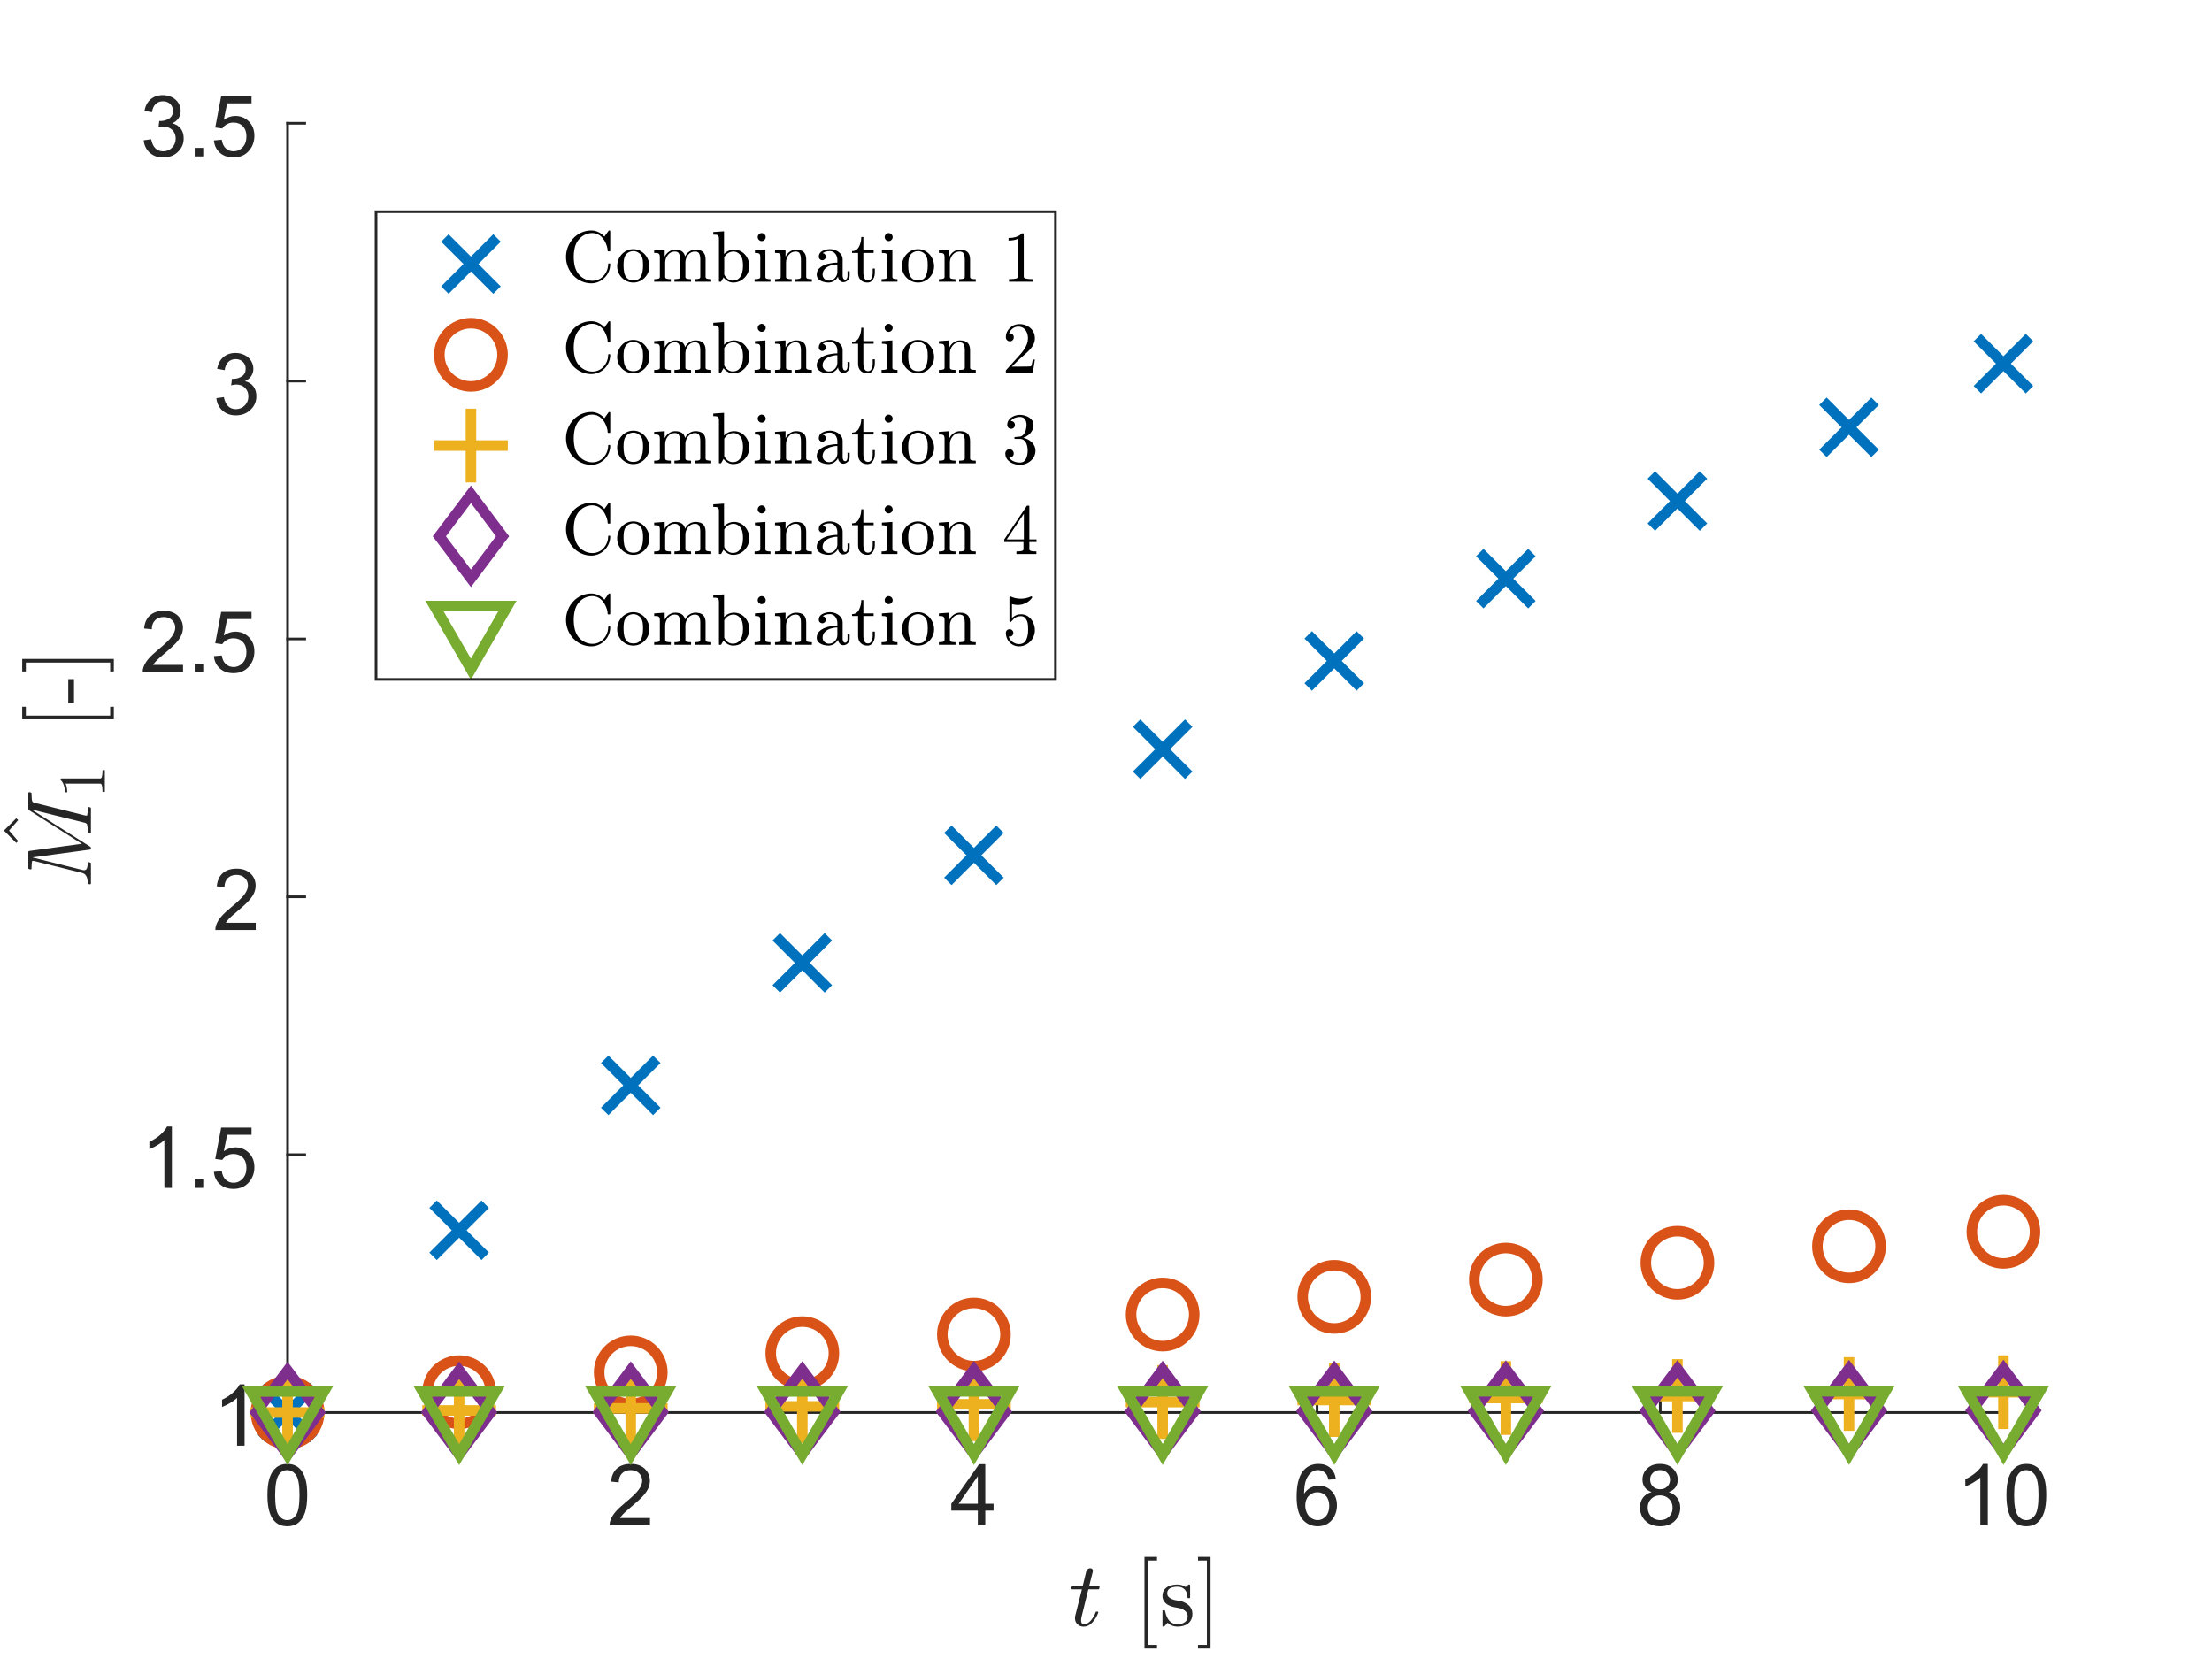 <?xml version="1.0"?>
<!DOCTYPE svg PUBLIC '-//W3C//DTD SVG 1.0//EN'
          'http://www.w3.org/TR/2001/REC-SVG-20010904/DTD/svg10.dtd'>
<svg xmlns:xlink="http://www.w3.org/1999/xlink" style="fill-opacity:1; color-rendering:auto; color-interpolation:auto; text-rendering:auto; stroke:black; stroke-linecap:square; stroke-miterlimit:10; shape-rendering:auto; stroke-opacity:1; fill:black; stroke-dasharray:none; font-weight:normal; stroke-width:1; font-family:'Dialog'; font-style:normal; stroke-linejoin:miter; font-size:12px; stroke-dashoffset:0; image-rendering:auto;" width="700" height="525" xmlns="http://www.w3.org/2000/svg"
><rect width="100%" height="100%" fill="#333333" stroke="none"/><!--Generated by the Batik Graphics2D SVG Generator--><defs id="genericDefs"
  /><g
  ><defs id="defs1"
    ><clipPath clipPathUnits="userSpaceOnUse" id="clipPath1"
      ><path d="M0 0 L700 0 L700 525 L0 525 L0 0 Z"
      /></clipPath
    ></defs
    ><g style="fill:white; stroke:white;"
    ><rect x="0" y="0" width="700" style="clip-path:url(#clipPath1); stroke:none;" height="525"
    /></g
    ><g style="fill:white; text-rendering:optimizeSpeed; color-rendering:optimizeSpeed; image-rendering:optimizeSpeed; shape-rendering:crispEdges; stroke:white; color-interpolation:sRGB;"
    ><rect x="0" width="700" height="525" y="0" style="stroke:none;"
      /><path style="stroke:none;" d="M91 447 L634 447 L634 39 L91 39 Z"
    /></g
    ><g style="fill:rgb(38,38,38); text-rendering:geometricPrecision; image-rendering:optimizeQuality; color-rendering:optimizeQuality; stroke-linejoin:round; stroke:rgb(38,38,38); color-interpolation:linearRGB; stroke-width:0.833;"
    ><line y2="447" style="fill:none;" x1="91" x2="634" y1="447"
      /><line y2="441.57" style="fill:none;" x1="91" x2="91" y1="447"
      /><line y2="441.57" style="fill:none;" x1="199.6" x2="199.6" y1="447"
      /><line y2="441.57" style="fill:none;" x1="308.2" x2="308.2" y1="447"
      /><line y2="441.57" style="fill:none;" x1="416.8" x2="416.8" y1="447"
      /><line y2="441.57" style="fill:none;" x1="525.4" x2="525.4" y1="447"
      /><line y2="441.57" style="fill:none;" x1="634" x2="634" y1="447"
    /></g
    ><g transform="translate(91,455.667)" style="font-size:26.667px; fill:rgb(38,38,38); text-rendering:geometricPrecision; color-rendering:optimizeQuality; image-rendering:optimizeQuality; stroke:rgb(38,38,38); color-interpolation:linearRGB;"
    ><path style="stroke:none;" d="M-6.375 17.469 Q-6.375 14.047 -5.672 11.953 Q-4.969 9.859 -3.578 8.727 Q-2.188 7.594 -0.078 7.594 Q1.484 7.594 2.656 8.219 Q3.828 8.844 4.594 10.023 Q5.359 11.203 5.789 12.898 Q6.219 14.594 6.219 17.469 Q6.219 20.875 5.523 22.961 Q4.828 25.047 3.438 26.188 Q2.047 27.328 -0.078 27.328 Q-2.875 27.328 -4.469 25.328 Q-6.375 22.906 -6.375 17.469 ZM-3.938 17.469 Q-3.938 22.234 -2.828 23.805 Q-1.719 25.375 -0.078 25.375 Q1.562 25.375 2.672 23.797 Q3.781 22.219 3.781 17.469 Q3.781 12.703 2.672 11.133 Q1.562 9.562 -0.109 9.562 Q-1.734 9.562 -2.719 10.938 Q-3.938 12.703 -3.938 17.469 Z"
    /></g
    ><g transform="translate(199.6,455.667)" style="font-size:26.667px; fill:rgb(38,38,38); text-rendering:geometricPrecision; color-rendering:optimizeQuality; image-rendering:optimizeQuality; stroke:rgb(38,38,38); color-interpolation:linearRGB;"
    ><path style="stroke:none;" d="M6.094 24.719 L6.094 27 L-6.688 27 Q-6.703 26.141 -6.406 25.359 Q-5.922 24.047 -4.844 22.781 Q-3.766 21.516 -1.734 19.859 Q1.406 17.266 2.516 15.758 Q3.625 14.25 3.625 12.906 Q3.625 11.5 2.617 10.531 Q1.609 9.562 -0.016 9.562 Q-1.719 9.562 -2.75 10.586 Q-3.781 11.609 -3.797 13.438 L-6.234 13.188 Q-5.984 10.453 -4.352 9.023 Q-2.719 7.594 0.047 7.594 Q2.828 7.594 4.445 9.133 Q6.062 10.672 6.062 12.953 Q6.062 14.125 5.586 15.242 Q5.109 16.359 4.016 17.602 Q2.922 18.844 0.359 21 Q-1.781 22.797 -2.383 23.438 Q-2.984 24.078 -3.391 24.719 L6.094 24.719 Z"
    /></g
    ><g transform="translate(308.2,455.667)" style="font-size:26.667px; fill:rgb(38,38,38); text-rendering:geometricPrecision; color-rendering:optimizeQuality; image-rendering:optimizeQuality; stroke:rgb(38,38,38); color-interpolation:linearRGB;"
    ><path style="stroke:none;" d="M1.234 27 L1.234 22.375 L-7.156 22.375 L-7.156 20.203 L1.656 7.672 L3.594 7.672 L3.594 20.203 L6.219 20.203 L6.219 22.375 L3.594 22.375 L3.594 27 L1.234 27 ZM1.234 20.203 L1.234 11.484 L-4.828 20.203 L1.234 20.203 Z"
    /></g
    ><g transform="translate(416.8,455.667)" style="font-size:26.667px; fill:rgb(38,38,38); text-rendering:geometricPrecision; color-rendering:optimizeQuality; image-rendering:optimizeQuality; stroke:rgb(38,38,38); color-interpolation:linearRGB;"
    ><path style="stroke:none;" d="M5.938 12.406 L3.578 12.594 Q3.266 11.188 2.672 10.562 Q1.719 9.547 0.312 9.547 Q-0.828 9.547 -1.688 10.172 Q-2.812 11 -3.453 12.562 Q-4.094 14.125 -4.125 17.031 Q-3.266 15.734 -2.031 15.102 Q-0.797 14.469 0.562 14.469 Q2.938 14.469 4.609 16.211 Q6.281 17.953 6.281 20.719 Q6.281 22.547 5.492 24.109 Q4.703 25.672 3.336 26.5 Q1.969 27.328 0.219 27.328 Q-2.734 27.328 -4.609 25.148 Q-6.484 22.969 -6.484 17.953 Q-6.484 12.359 -4.422 9.812 Q-2.609 7.594 0.453 7.594 Q2.734 7.594 4.188 8.875 Q5.641 10.156 5.938 12.406 ZM-3.75 20.734 Q-3.75 21.969 -3.234 23.086 Q-2.719 24.203 -1.781 24.789 Q-0.844 25.375 0.188 25.375 Q1.688 25.375 2.766 24.164 Q3.844 22.953 3.844 20.875 Q3.844 18.859 2.781 17.711 Q1.719 16.562 0.094 16.562 Q-1.516 16.562 -2.633 17.711 Q-3.75 18.859 -3.75 20.734 Z"
    /></g
    ><g transform="translate(525.4,455.667)" style="font-size:26.667px; fill:rgb(38,38,38); text-rendering:geometricPrecision; color-rendering:optimizeQuality; image-rendering:optimizeQuality; stroke:rgb(38,38,38); color-interpolation:linearRGB;"
    ><path style="stroke:none;" d="M-2.734 16.516 Q-4.203 15.984 -4.914 14.977 Q-5.625 13.969 -5.625 12.578 Q-5.625 10.469 -4.109 9.031 Q-2.594 7.594 -0.078 7.594 Q2.453 7.594 3.992 9.062 Q5.531 10.531 5.531 12.641 Q5.531 13.984 4.828 14.984 Q4.125 15.984 2.688 16.516 Q4.469 17.094 5.398 18.391 Q6.328 19.688 6.328 21.469 Q6.328 23.953 4.578 25.641 Q2.828 27.328 -0.031 27.328 Q-2.906 27.328 -4.656 25.633 Q-6.406 23.938 -6.406 21.406 Q-6.406 19.531 -5.453 18.258 Q-4.5 16.984 -2.734 16.516 ZM-3.203 12.5 Q-3.203 13.875 -2.32 14.742 Q-1.438 15.609 -0.031 15.609 Q1.344 15.609 2.219 14.742 Q3.094 13.875 3.094 12.625 Q3.094 11.328 2.195 10.438 Q1.297 9.547 -0.047 9.547 Q-1.406 9.547 -2.305 10.414 Q-3.203 11.281 -3.203 12.5 ZM-3.969 21.422 Q-3.969 22.438 -3.484 23.391 Q-3 24.344 -2.055 24.859 Q-1.109 25.375 -0.016 25.375 Q1.688 25.375 2.797 24.281 Q3.906 23.188 3.906 21.5 Q3.906 19.781 2.766 18.664 Q1.625 17.547 -0.094 17.547 Q-1.766 17.547 -2.867 18.656 Q-3.969 19.766 -3.969 21.422 Z"
    /></g
    ><g transform="translate(634,455.667)" style="font-size:26.667px; fill:rgb(38,38,38); text-rendering:geometricPrecision; color-rendering:optimizeQuality; image-rendering:optimizeQuality; stroke:rgb(38,38,38); color-interpolation:linearRGB;"
    ><path style="stroke:none;" d="M-4.938 27 L-7.312 27 L-7.312 11.875 Q-8.172 12.703 -9.562 13.516 Q-10.953 14.328 -12.062 14.734 L-12.062 12.438 Q-10.062 11.516 -8.578 10.18 Q-7.094 8.844 -6.469 7.594 L-4.938 7.594 L-4.938 27 ZM0.95 17.469 Q0.95 14.047 1.653 11.953 Q2.356 9.859 3.747 8.727 Q5.137 7.594 7.247 7.594 Q8.809 7.594 9.981 8.219 Q11.153 8.844 11.919 10.023 Q12.684 11.203 13.114 12.898 Q13.544 14.594 13.544 17.469 Q13.544 20.875 12.848 22.961 Q12.153 25.047 10.762 26.188 Q9.372 27.328 7.247 27.328 Q4.45 27.328 2.856 25.328 Q0.95 22.906 0.95 17.469 ZM3.387 17.469 Q3.387 22.234 4.497 23.805 Q5.606 25.375 7.247 25.375 Q8.887 25.375 9.997 23.797 Q11.106 22.219 11.106 17.469 Q11.106 12.703 9.997 11.133 Q8.887 9.562 7.216 9.562 Q5.591 9.562 4.606 10.938 Q3.387 12.703 3.387 17.469 Z"
    /></g
    ><g transform="translate(362.5,489.8)" style="font-size:29.333px; fill:rgb(38,38,38); text-rendering:geometricPrecision; image-rendering:optimizeQuality; color-rendering:optimizeQuality; font-family:'mwa_cmmi10'; stroke:rgb(38,38,38); color-interpolation:linearRGB;"
    ><path style="stroke:none;" d="M-22.322 22.296 Q-22.322 21.859 -22.228 21.484 L-20.134 13.155 L-23.181 13.155 Q-23.478 13.155 -23.478 12.78 Q-23.369 12.14 -23.103 12.14 L-19.884 12.14 L-18.728 7.405 Q-18.603 7.03 -18.267 6.757 Q-17.931 6.484 -17.509 6.484 Q-17.134 6.484 -16.884 6.702 Q-16.634 6.921 -16.634 7.296 Q-16.634 7.374 -16.642 7.429 Q-16.65 7.484 -16.665 7.53 L-17.837 12.14 L-14.837 12.14 Q-14.54 12.14 -14.54 12.515 Q-14.556 12.593 -14.603 12.765 Q-14.65 12.937 -14.72 13.046 Q-14.79 13.155 -14.931 13.155 L-18.087 13.155 L-20.165 21.546 Q-20.384 22.359 -20.384 22.952 Q-20.384 24.202 -19.525 24.202 Q-18.259 24.202 -17.275 23.007 Q-16.29 21.812 -15.759 20.374 Q-15.65 20.202 -15.54 20.202 L-15.181 20.202 Q-15.072 20.202 -15.001 20.28 Q-14.931 20.359 -14.931 20.468 Q-14.931 20.515 -14.962 20.546 Q-15.587 22.296 -16.806 23.632 Q-18.025 24.968 -19.603 24.968 Q-20.744 24.968 -21.533 24.218 Q-22.322 23.468 -22.322 22.296 Z"
      /><path style="stroke:none;" d="M-0.326 31.89 L-0.326 2.89 L3.643 2.89 L3.643 4.046 L0.846 4.046 L0.846 30.734 L3.643 30.734 L3.643 31.89 L-0.326 31.89 Z"
      /><path style="stroke:none;" d="M5.369 24.718 L5.369 19.999 Q5.369 19.765 5.619 19.765 L5.978 19.765 Q6.134 19.765 6.197 19.999 Q7.009 24.202 10.103 24.202 Q11.478 24.202 12.408 23.577 Q13.338 22.952 13.338 21.655 Q13.338 20.718 12.611 20.062 Q11.884 19.405 10.9 19.155 L8.963 18.78 Q7.978 18.562 7.181 18.124 Q6.384 17.687 5.877 16.96 Q5.369 16.234 5.369 15.265 Q5.369 13.984 6.041 13.171 Q6.713 12.359 7.783 11.999 Q8.853 11.64 10.103 11.64 Q11.588 11.64 12.697 12.437 L13.541 11.718 Q13.541 11.64 13.681 11.64 L13.884 11.64 Q13.978 11.64 14.048 11.718 Q14.119 11.796 14.119 11.874 L14.119 15.671 Q14.119 15.952 13.884 15.952 L13.541 15.952 Q13.275 15.952 13.275 15.671 Q13.275 14.155 12.431 13.242 Q11.588 12.327 10.072 12.327 Q8.775 12.327 7.822 12.804 Q6.869 13.28 6.869 14.452 Q6.869 15.265 7.556 15.78 Q8.244 16.296 9.166 16.53 L11.119 16.89 Q12.119 17.124 12.978 17.663 Q13.838 18.202 14.338 19.023 Q14.838 19.843 14.838 20.874 Q14.838 21.921 14.478 22.695 Q14.119 23.468 13.47 23.976 Q12.822 24.484 11.947 24.726 Q11.072 24.968 10.103 24.968 Q8.291 24.968 7.009 23.749 L5.947 24.89 Q5.947 24.968 5.791 24.968 L5.619 24.968 Q5.369 24.968 5.369 24.718 Z"
      /><path style="stroke:none;" d="M16.611 31.89 L16.611 30.734 L19.424 30.734 L19.424 4.046 L16.611 4.046 L16.611 2.89 L20.58 2.89 L20.58 31.89 L16.611 31.89 Z"
    /></g
    ><g style="fill:rgb(38,38,38); text-rendering:geometricPrecision; image-rendering:optimizeQuality; color-rendering:optimizeQuality; stroke-linejoin:round; stroke:rgb(38,38,38); color-interpolation:linearRGB; stroke-width:0.833;"
    ><line y2="39" style="fill:none;" x1="91" x2="91" y1="447"
      /><line y2="447" style="fill:none;" x1="91" x2="96.43" y1="447"
      /><line y2="365.4" style="fill:none;" x1="91" x2="96.43" y1="365.4"
      /><line y2="283.8" style="fill:none;" x1="91" x2="96.43" y1="283.8"
      /><line y2="202.2" style="fill:none;" x1="91" x2="96.43" y1="202.2"
      /><line y2="120.6" style="fill:none;" x1="91" x2="96.43" y1="120.6"
      /><line y2="39" style="fill:none;" x1="91" x2="96.43" y1="39"
    /></g
    ><g transform="translate(82.333,447)" style="font-size:26.667px; fill:rgb(38,38,38); text-rendering:geometricPrecision; color-rendering:optimizeQuality; image-rendering:optimizeQuality; stroke:rgb(38,38,38); color-interpolation:linearRGB;"
    ><path style="stroke:none;" d="M-4.938 10.5 L-7.312 10.5 L-7.312 -4.625 Q-8.172 -3.797 -9.562 -2.984 Q-10.953 -2.172 -12.062 -1.766 L-12.062 -4.062 Q-10.062 -4.984 -8.578 -6.32 Q-7.094 -7.656 -6.469 -8.906 L-4.938 -8.906 L-4.938 10.5 Z"
    /></g
    ><g transform="translate(82.333,365.4)" style="font-size:26.667px; fill:rgb(38,38,38); text-rendering:geometricPrecision; color-rendering:optimizeQuality; image-rendering:optimizeQuality; stroke:rgb(38,38,38); color-interpolation:linearRGB;"
    ><path style="stroke:none;" d="M-27.938 10.5 L-30.312 10.5 L-30.312 -4.625 Q-31.172 -3.797 -32.562 -2.984 Q-33.953 -2.172 -35.062 -1.766 L-35.062 -4.062 Q-33.062 -4.984 -31.578 -6.32 Q-30.094 -7.656 -29.469 -8.906 L-27.938 -8.906 L-27.938 10.5 ZM-20.722 10.5 L-20.722 7.797 L-18.019 7.797 L-18.019 10.5 L-20.722 10.5 ZM-14.644 5.438 L-12.16 5.219 Q-11.879 7.047 -10.871 7.961 Q-9.863 8.875 -8.441 8.875 Q-6.722 8.875 -5.535 7.586 Q-4.347 6.297 -4.347 4.156 Q-4.347 2.125 -5.488 0.953 Q-6.628 -0.219 -8.472 -0.219 Q-9.629 -0.219 -10.55 0.305 Q-11.472 0.828 -12.004 1.656 L-14.222 1.359 L-12.347 -8.562 L-2.738 -8.562 L-2.738 -6.297 L-10.457 -6.297 L-11.504 -1.109 Q-9.754 -2.312 -7.847 -2.312 Q-5.316 -2.312 -3.574 -0.562 Q-1.832 1.188 -1.832 3.953 Q-1.832 6.578 -3.363 8.484 Q-5.222 10.828 -8.441 10.828 Q-11.082 10.828 -12.746 9.352 Q-14.41 7.875 -14.644 5.438 Z"
    /></g
    ><g transform="translate(82.333,283.8)" style="font-size:26.667px; fill:rgb(38,38,38); text-rendering:geometricPrecision; color-rendering:optimizeQuality; image-rendering:optimizeQuality; stroke:rgb(38,38,38); color-interpolation:linearRGB;"
    ><path style="stroke:none;" d="M-1.406 8.219 L-1.406 10.5 L-14.188 10.5 Q-14.203 9.641 -13.906 8.859 Q-13.422 7.547 -12.344 6.281 Q-11.266 5.016 -9.234 3.359 Q-6.094 0.766 -4.984 -0.742 Q-3.875 -2.25 -3.875 -3.594 Q-3.875 -5 -4.883 -5.969 Q-5.891 -6.938 -7.516 -6.938 Q-9.219 -6.938 -10.25 -5.914 Q-11.281 -4.891 -11.297 -3.062 L-13.734 -3.312 Q-13.484 -6.047 -11.852 -7.477 Q-10.219 -8.906 -7.453 -8.906 Q-4.672 -8.906 -3.055 -7.367 Q-1.438 -5.828 -1.438 -3.547 Q-1.438 -2.375 -1.914 -1.258 Q-2.391 -0.141 -3.484 1.102 Q-4.578 2.344 -7.141 4.5 Q-9.281 6.297 -9.883 6.938 Q-10.484 7.578 -10.891 8.219 L-1.406 8.219 Z"
    /></g
    ><g transform="translate(82.333,202.2)" style="font-size:26.667px; fill:rgb(38,38,38); text-rendering:geometricPrecision; color-rendering:optimizeQuality; image-rendering:optimizeQuality; stroke:rgb(38,38,38); color-interpolation:linearRGB;"
    ><path style="stroke:none;" d="M-24.406 8.219 L-24.406 10.5 L-37.188 10.5 Q-37.203 9.641 -36.906 8.859 Q-36.422 7.547 -35.344 6.281 Q-34.266 5.016 -32.234 3.359 Q-29.094 0.766 -27.984 -0.742 Q-26.875 -2.25 -26.875 -3.594 Q-26.875 -5 -27.883 -5.969 Q-28.891 -6.938 -30.516 -6.938 Q-32.219 -6.938 -33.25 -5.914 Q-34.281 -4.891 -34.297 -3.062 L-36.734 -3.312 Q-36.484 -6.047 -34.852 -7.477 Q-33.219 -8.906 -30.453 -8.906 Q-27.672 -8.906 -26.055 -7.367 Q-24.438 -5.828 -24.438 -3.547 Q-24.438 -2.375 -24.914 -1.258 Q-25.391 -0.141 -26.484 1.102 Q-27.578 2.344 -30.141 4.5 Q-32.281 6.297 -32.883 6.938 Q-33.484 7.578 -33.891 8.219 L-24.406 8.219 ZM-20.722 10.5 L-20.722 7.797 L-18.019 7.797 L-18.019 10.5 L-20.722 10.5 ZM-14.644 5.438 L-12.16 5.219 Q-11.879 7.047 -10.871 7.961 Q-9.863 8.875 -8.441 8.875 Q-6.722 8.875 -5.535 7.586 Q-4.347 6.297 -4.347 4.156 Q-4.347 2.125 -5.488 0.953 Q-6.628 -0.219 -8.472 -0.219 Q-9.629 -0.219 -10.55 0.305 Q-11.472 0.828 -12.004 1.656 L-14.222 1.359 L-12.347 -8.562 L-2.738 -8.562 L-2.738 -6.297 L-10.457 -6.297 L-11.504 -1.109 Q-9.754 -2.312 -7.847 -2.312 Q-5.316 -2.312 -3.574 -0.562 Q-1.832 1.188 -1.832 3.953 Q-1.832 6.578 -3.363 8.484 Q-5.222 10.828 -8.441 10.828 Q-11.082 10.828 -12.746 9.352 Q-14.41 7.875 -14.644 5.438 Z"
    /></g
    ><g transform="translate(82.333,120.6)" style="font-size:26.667px; fill:rgb(38,38,38); text-rendering:geometricPrecision; color-rendering:optimizeQuality; image-rendering:optimizeQuality; stroke:rgb(38,38,38); color-interpolation:linearRGB;"
    ><path style="stroke:none;" d="M-13.859 5.391 L-11.5 5.078 Q-11.078 7.094 -10.102 7.984 Q-9.125 8.875 -7.703 8.875 Q-6.031 8.875 -4.883 7.719 Q-3.734 6.562 -3.734 4.844 Q-3.734 3.203 -4.797 2.148 Q-5.859 1.094 -7.516 1.094 Q-8.188 1.094 -9.188 1.344 L-8.922 -0.734 Q-8.688 -0.703 -8.547 -0.703 Q-7.031 -0.703 -5.812 -1.492 Q-4.594 -2.281 -4.594 -3.938 Q-4.594 -5.234 -5.477 -6.094 Q-6.359 -6.953 -7.766 -6.953 Q-9.141 -6.953 -10.062 -6.086 Q-10.984 -5.219 -11.25 -3.469 L-13.625 -3.891 Q-13.188 -6.281 -11.648 -7.594 Q-10.109 -8.906 -7.812 -8.906 Q-6.234 -8.906 -4.898 -8.227 Q-3.562 -7.547 -2.859 -6.375 Q-2.156 -5.203 -2.156 -3.891 Q-2.156 -2.625 -2.828 -1.602 Q-3.5 -0.578 -4.828 0.031 Q-3.109 0.422 -2.156 1.672 Q-1.203 2.922 -1.203 4.797 Q-1.203 7.328 -3.055 9.086 Q-4.906 10.844 -7.719 10.844 Q-10.266 10.844 -11.945 9.328 Q-13.625 7.812 -13.859 5.391 Z"
    /></g
    ><g transform="translate(82.333,39)" style="font-size:26.667px; fill:rgb(38,38,38); text-rendering:geometricPrecision; color-rendering:optimizeQuality; image-rendering:optimizeQuality; stroke:rgb(38,38,38); color-interpolation:linearRGB;"
    ><path style="stroke:none;" d="M-36.859 5.391 L-34.5 5.078 Q-34.078 7.094 -33.102 7.984 Q-32.125 8.875 -30.703 8.875 Q-29.031 8.875 -27.883 7.719 Q-26.734 6.562 -26.734 4.844 Q-26.734 3.203 -27.797 2.148 Q-28.859 1.094 -30.516 1.094 Q-31.188 1.094 -32.188 1.344 L-31.922 -0.734 Q-31.688 -0.703 -31.547 -0.703 Q-30.031 -0.703 -28.812 -1.492 Q-27.594 -2.281 -27.594 -3.938 Q-27.594 -5.234 -28.477 -6.094 Q-29.359 -6.953 -30.766 -6.953 Q-32.141 -6.953 -33.062 -6.086 Q-33.984 -5.219 -34.25 -3.469 L-36.625 -3.891 Q-36.188 -6.281 -34.648 -7.594 Q-33.109 -8.906 -30.812 -8.906 Q-29.234 -8.906 -27.898 -8.227 Q-26.562 -7.547 -25.859 -6.375 Q-25.156 -5.203 -25.156 -3.891 Q-25.156 -2.625 -25.828 -1.602 Q-26.5 -0.578 -27.828 0.031 Q-26.109 0.422 -25.156 1.672 Q-24.203 2.922 -24.203 4.797 Q-24.203 7.328 -26.055 9.086 Q-27.906 10.844 -30.719 10.844 Q-33.266 10.844 -34.945 9.328 Q-36.625 7.812 -36.859 5.391 ZM-20.722 10.5 L-20.722 7.797 L-18.019 7.797 L-18.019 10.5 L-20.722 10.5 ZM-14.644 5.438 L-12.16 5.219 Q-11.879 7.047 -10.871 7.961 Q-9.863 8.875 -8.441 8.875 Q-6.722 8.875 -5.535 7.586 Q-4.347 6.297 -4.347 4.156 Q-4.347 2.125 -5.488 0.953 Q-6.628 -0.219 -8.472 -0.219 Q-9.629 -0.219 -10.55 0.305 Q-11.472 0.828 -12.004 1.656 L-14.222 1.359 L-12.347 -8.562 L-2.738 -8.562 L-2.738 -6.297 L-10.457 -6.297 L-11.504 -1.109 Q-9.754 -2.312 -7.847 -2.312 Q-5.316 -2.312 -3.574 -0.562 Q-1.832 1.188 -1.832 3.953 Q-1.832 6.578 -3.363 8.484 Q-5.222 10.828 -8.441 10.828 Q-11.082 10.828 -12.746 9.352 Q-14.41 7.875 -14.644 5.438 Z"
    /></g
    ><g transform="translate(39.333,243) rotate(-90)" style="font-size:29.333px; fill:rgb(38,38,38); text-rendering:geometricPrecision; image-rendering:optimizeQuality; color-rendering:optimizeQuality; font-family:'mwa_cmr10'; stroke:rgb(38,38,38); color-interpolation:linearRGB;"
    ><path style="stroke:none;" d="M-23.176 -33.584 L-23.739 -34.194 L-19.832 -38.1 L-15.957 -34.194 L-16.535 -33.584 L-19.832 -36.475 L-23.176 -33.584 Z"
      /><path style="stroke:none;" d="M-36.553 -10.56 Q-36.834 -10.56 -36.834 -10.935 Q-36.818 -11.013 -36.779 -11.185 Q-36.74 -11.357 -36.662 -11.466 Q-36.584 -11.576 -36.443 -11.576 Q-33.693 -11.576 -33.24 -13.357 L-29.474 -28.482 Q-29.412 -28.763 -29.412 -28.888 Q-29.412 -29.201 -29.756 -29.232 Q-30.302 -29.357 -31.849 -29.357 Q-32.131 -29.357 -32.131 -29.732 Q-32.115 -29.81 -32.076 -29.982 Q-32.037 -30.154 -31.959 -30.263 Q-31.881 -30.373 -31.756 -30.373 L-26.646 -30.373 Q-26.318 -30.373 -26.287 -30.044 L-24.021 -13.435 L-13.459 -30.044 Q-13.256 -30.373 -12.896 -30.373 L-7.974 -30.373 Q-7.693 -30.373 -7.693 -29.982 Q-7.709 -29.919 -7.748 -29.74 Q-7.787 -29.56 -7.865 -29.459 Q-7.943 -29.357 -8.053 -29.357 Q-9.834 -29.357 -10.521 -29.154 Q-10.912 -29.029 -11.068 -28.357 L-15.053 -12.451 Q-15.115 -12.154 -15.115 -12.029 Q-15.115 -11.919 -15.076 -11.841 Q-15.037 -11.763 -14.974 -11.74 Q-14.912 -11.716 -14.771 -11.701 Q-14.224 -11.576 -12.678 -11.576 Q-12.396 -11.576 -12.396 -11.201 Q-12.49 -10.794 -12.545 -10.677 Q-12.599 -10.56 -12.865 -10.56 L-20.443 -10.56 Q-20.724 -10.56 -20.724 -10.935 Q-20.724 -11.013 -20.677 -11.193 Q-20.631 -11.373 -20.552 -11.474 Q-20.474 -11.576 -20.365 -11.576 Q-18.599 -11.576 -17.896 -11.779 Q-17.521 -11.904 -17.349 -12.56 L-13.178 -29.357 L-24.881 -10.888 Q-25.052 -10.56 -25.459 -10.56 Q-25.834 -10.56 -25.865 -10.888 L-28.334 -29.123 L-32.318 -13.216 Q-32.349 -13.154 -32.357 -13.044 Q-32.365 -12.935 -32.396 -12.794 Q-32.396 -12.044 -31.74 -11.81 Q-31.084 -11.576 -30.131 -11.576 Q-29.834 -11.576 -29.834 -11.201 Q-29.943 -10.81 -30.006 -10.685 Q-30.068 -10.56 -30.334 -10.56 L-36.553 -10.56 Z"
      /><path style="stroke:none;" d="M-7.611 -6.16 L-7.611 -6.894 Q-4.986 -6.894 -4.986 -7.566 L-4.986 -18.582 Q-6.08 -18.066 -7.736 -18.066 L-7.736 -18.801 Q-5.158 -18.801 -3.845 -20.145 L-3.548 -20.145 Q-3.486 -20.145 -3.415 -20.09 Q-3.345 -20.035 -3.345 -19.957 L-3.345 -7.566 Q-3.345 -6.894 -0.72 -6.894 L-0.72 -6.16 L-7.611 -6.16 Z"
      /><path style="stroke:none;" d="M15.369 -3.31 L15.369 -32.31 L19.338 -32.31 L19.338 -31.154 L16.541 -31.154 L16.541 -4.466 L19.338 -4.466 L19.338 -3.31 L15.369 -3.31 Z"
      /><path style="stroke:none;" d="M20.424 -15.919 L20.424 -17.732 L28.095 -17.732 L28.095 -15.919 L20.424 -15.919 Z"
      /><path style="stroke:none;" d="M30.514 -3.31 L30.514 -4.466 L33.326 -4.466 L33.326 -31.154 L30.514 -31.154 L30.514 -32.31 L34.483 -32.31 L34.483 -3.31 L30.514 -3.31 Z"
    /></g
    ><g transform="translate(91,447)" style="stroke-linecap:butt; fill:rgb(0,114,189); text-rendering:geometricPrecision; color-rendering:optimizeQuality; image-rendering:optimizeQuality; stroke:rgb(0,114,189); color-interpolation:linearRGB; stroke-width:3.333;"
    ><path style="fill:none;" d="M-7.071 -7.071 L7.071 7.071 M-7.071 7.071 L7.071 -7.071"
      /><path d="M-7.071 -7.071 L7.071 7.071 M-7.071 7.071 L7.071 -7.071" style="fill:none;" transform="translate(54.3,-57.676)"
      /><path d="M-7.071 -7.071 L7.071 7.071 M-7.071 7.071 L7.071 -7.071" style="fill:none;" transform="translate(108.6,-103.538)"
      /><path d="M-7.071 -7.071 L7.071 7.071 M-7.071 7.071 L7.071 -7.071" style="fill:none;" transform="translate(162.9,-142.302)"
      /><path d="M-7.071 -7.071 L7.071 7.071 M-7.071 7.071 L7.071 -7.071" style="fill:none;" transform="translate(217.2,-176.333)"
      /><path d="M-7.071 -7.071 L7.071 7.071 M-7.071 7.071 L7.071 -7.071" style="fill:none;" transform="translate(276.93,-209.913)"
      /><path d="M-7.071 -7.071 L7.071 7.071 M-7.071 7.071 L7.071 -7.071" style="fill:none;" transform="translate(331.23,-237.849)"
      /><path d="M-7.071 -7.071 L7.071 7.071 M-7.071 7.071 L7.071 -7.071" style="fill:none;" transform="translate(385.53,-263.894)"
      /><path d="M-7.071 -7.071 L7.071 7.071 M-7.071 7.071 L7.071 -7.071" style="fill:none;" transform="translate(439.83,-288.441)"
      /><path d="M-7.071 -7.071 L7.071 7.071 M-7.071 7.071 L7.071 -7.071" style="fill:none;" transform="translate(494.13,-311.776)"
      /><path d="M0 -8.333 C4.602 -8.333 8.333 -4.602 8.333 0 L8.333 0 C8.333 4.602 4.602 8.333 -0 8.333 C-4.602 8.333 -8.333 4.602 -8.333 -0 C-8.333 -4.602 -4.602 -8.333 0 -8.333 ZM0 -11.667 C-6.443 -11.667 -11.667 -6.443 -11.667 -0 C-11.667 6.443 -6.443 11.667 -0 11.667 C6.443 11.667 11.667 6.443 11.667 0 L11.667 0 C11.667 -6.443 6.443 -11.667 0 -11.667 Z" style="fill:rgb(217,83,25); stroke:none;"
      /><path d="M0 -8.333 C4.602 -8.333 8.333 -4.602 8.333 0 L8.333 0 C8.333 4.602 4.602 8.333 -0 8.333 C-4.602 8.333 -8.333 4.602 -8.333 -0 C-8.333 -4.602 -4.602 -8.333 0 -8.333 ZM0 -11.667 C-6.443 -11.667 -11.667 -6.443 -11.667 -0 C-11.667 6.443 -6.443 11.667 -0 11.667 C6.443 11.667 11.667 6.443 11.667 0 L11.667 0 C11.667 -6.443 6.443 -11.667 0 -11.667 Z" style="fill:rgb(217,83,25); stroke:none;" transform="translate(54.3,-6.444)"
      /><path d="M0 -8.333 C4.602 -8.333 8.333 -4.602 8.333 0 L8.333 0 C8.333 4.602 4.602 8.333 -0 8.333 C-4.602 8.333 -8.333 4.602 -8.333 -0 C-8.333 -4.602 -4.602 -8.333 0 -8.333 ZM0 -11.667 C-6.443 -11.667 -11.667 -6.443 -11.667 -0 C-11.667 6.443 -6.443 11.667 -0 11.667 C6.443 11.667 11.667 6.443 11.667 0 L11.667 0 C11.667 -6.443 6.443 -11.667 0 -11.667 Z" style="fill:rgb(217,83,25); stroke:none;" transform="translate(108.6,-12.699)"
      /><path d="M0 -8.333 C4.602 -8.333 8.333 -4.602 8.333 0 L8.333 0 C8.333 4.602 4.602 8.333 -0 8.333 C-4.602 8.333 -8.333 4.602 -8.333 -0 C-8.333 -4.602 -4.602 -8.333 0 -8.333 ZM0 -11.667 C-6.443 -11.667 -11.667 -6.443 -11.667 -0 C-11.667 6.443 -6.443 11.667 -0 11.667 C6.443 11.667 11.667 6.443 11.667 0 L11.667 0 C11.667 -6.443 6.443 -11.667 0 -11.667 Z" style="fill:rgb(217,83,25); stroke:none;" transform="translate(162.9,-18.775)"
      /><path d="M0 -8.333 C4.602 -8.333 8.333 -4.602 8.333 0 L8.333 0 C8.333 4.602 4.602 8.333 -0 8.333 C-4.602 8.333 -8.333 4.602 -8.333 -0 C-8.333 -4.602 -4.602 -8.333 0 -8.333 ZM0 -11.667 C-6.443 -11.667 -11.667 -6.443 -11.667 -0 C-11.667 6.443 -6.443 11.667 -0 11.667 C6.443 11.667 11.667 6.443 11.667 0 L11.667 0 C11.667 -6.443 6.443 -11.667 0 -11.667 Z" style="fill:rgb(217,83,25); stroke:none;" transform="translate(217.2,-24.686)"
      /><path d="M0 -8.333 C4.602 -8.333 8.333 -4.602 8.333 0 L8.333 0 C8.333 4.602 4.602 8.333 -0 8.333 C-4.602 8.333 -8.333 4.602 -8.333 -0 C-8.333 -4.602 -4.602 -8.333 0 -8.333 ZM0 -11.667 C-6.443 -11.667 -11.667 -6.443 -11.667 -0 C-11.667 6.443 -6.443 11.667 -0 11.667 C6.443 11.667 11.667 6.443 11.667 0 L11.667 0 C11.667 -6.443 6.443 -11.667 0 -11.667 Z" style="fill:rgb(217,83,25); stroke:none;" transform="translate(276.93,-31.009)"
      /><path d="M0 -8.333 C4.602 -8.333 8.333 -4.602 8.333 0 L8.333 0 C8.333 4.602 4.602 8.333 -0 8.333 C-4.602 8.333 -8.333 4.602 -8.333 -0 C-8.333 -4.602 -4.602 -8.333 0 -8.333 ZM0 -11.667 C-6.443 -11.667 -11.667 -6.443 -11.667 -0 C-11.667 6.443 -6.443 11.667 -0 11.667 C6.443 11.667 11.667 6.443 11.667 0 L11.667 0 C11.667 -6.443 6.443 -11.667 0 -11.667 Z" style="fill:rgb(217,83,25); stroke:none;" transform="translate(331.23,-36.603)"
      /><path d="M0 -8.333 C4.602 -8.333 8.333 -4.602 8.333 0 L8.333 0 C8.333 4.602 4.602 8.333 -0 8.333 C-4.602 8.333 -8.333 4.602 -8.333 -0 C-8.333 -4.602 -4.602 -8.333 0 -8.333 ZM0 -11.667 C-6.443 -11.667 -11.667 -6.443 -11.667 -0 C-11.667 6.443 -6.443 11.667 -0 11.667 C6.443 11.667 11.667 6.443 11.667 0 L11.667 0 C11.667 -6.443 6.443 -11.667 0 -11.667 Z" style="fill:rgb(217,83,25); stroke:none;" transform="translate(385.53,-42.061)"
      /><path d="M0 -8.333 C4.602 -8.333 8.333 -4.602 8.333 0 L8.333 0 C8.333 4.602 4.602 8.333 -0 8.333 C-4.602 8.333 -8.333 4.602 -8.333 -0 C-8.333 -4.602 -4.602 -8.333 0 -8.333 ZM0 -11.667 C-6.443 -11.667 -11.667 -6.443 -11.667 -0 C-11.667 6.443 -6.443 11.667 -0 11.667 C6.443 11.667 11.667 6.443 11.667 0 L11.667 0 C11.667 -6.443 6.443 -11.667 0 -11.667 Z" style="fill:rgb(217,83,25); stroke:none;" transform="translate(439.83,-47.39)"
      /><path d="M0 -8.333 C4.602 -8.333 8.333 -4.602 8.333 0 L8.333 0 C8.333 4.602 4.602 8.333 -0 8.333 C-4.602 8.333 -8.333 4.602 -8.333 -0 C-8.333 -4.602 -4.602 -8.333 0 -8.333 ZM0 -11.667 C-6.443 -11.667 -11.667 -6.443 -11.667 -0 C-11.667 6.443 -6.443 11.667 -0 11.667 C6.443 11.667 11.667 6.443 11.667 0 L11.667 0 C11.667 -6.443 6.443 -11.667 0 -11.667 Z" style="fill:rgb(217,83,25); stroke:none;" transform="translate(494.13,-52.598)"
      /><path d="M0 -10 L0 10 M-10 0 L10 0" style="fill:none; stroke:rgb(237,177,32);"
      /><path d="M0 -10 L0 10 M-10 0 L10 0" style="fill:none; stroke:rgb(237,177,32);" transform="translate(54.3,-0.652)"
      /><path d="M0 -10 L0 10 M-10 0 L10 0" style="fill:none; stroke:rgb(237,177,32);" transform="translate(108.6,-1.303)"
      /><path d="M0 -10 L0 10 M-10 0 L10 0" style="fill:none; stroke:rgb(237,177,32);" transform="translate(162.9,-1.951)"
      /><path d="M0 -10 L0 10 M-10 0 L10 0" style="fill:none; stroke:rgb(237,177,32);" transform="translate(217.2,-2.598)"
      /><path d="M0 -10 L0 10 M-10 0 L10 0" style="fill:none; stroke:rgb(237,177,32);" transform="translate(276.93,-3.307)"
      /><path d="M0 -10 L0 10 M-10 0 L10 0" style="fill:none; stroke:rgb(237,177,32);" transform="translate(331.23,-3.949)"
      /><path d="M0 -10 L0 10 M-10 0 L10 0" style="fill:none; stroke:rgb(237,177,32);" transform="translate(385.53,-4.59)"
      /><path d="M0 -10 L0 10 M-10 0 L10 0" style="fill:none; stroke:rgb(237,177,32);" transform="translate(439.83,-5.228)"
      /><path d="M0 -10 L0 10 M-10 0 L10 0" style="fill:none; stroke:rgb(237,177,32);" transform="translate(494.13,-5.864)"
      /><path d="M-10 0 L0 13.3 L10 0 L0 -13.3 Z" style="fill:none; stroke:rgb(126,47,142);"
      /><path d="M-10 0 L0 13.3 L10 0 L0 -13.3 Z" style="fill:none; stroke:rgb(126,47,142);" transform="translate(54.3,-0.065)"
      /><path d="M-10 0 L0 13.3 L10 0 L0 -13.3 Z" style="fill:none; stroke:rgb(126,47,142);" transform="translate(108.6,-0.131)"
      /><path d="M-10 0 L0 13.3 L10 0 L0 -13.3 Z" style="fill:none; stroke:rgb(126,47,142);" transform="translate(162.9,-0.196)"
      /><path d="M-10 0 L0 13.3 L10 0 L0 -13.3 Z" style="fill:none; stroke:rgb(126,47,142);" transform="translate(217.2,-0.261)"
      /><path d="M-10 0 L0 13.3 L10 0 L0 -13.3 Z" style="fill:none; stroke:rgb(126,47,142);" transform="translate(276.93,-0.333)"
      /><path d="M-10 0 L0 13.3 L10 0 L0 -13.3 Z" style="fill:none; stroke:rgb(126,47,142);" transform="translate(331.23,-0.398)"
      /><path d="M-10 0 L0 13.3 L10 0 L0 -13.3 Z" style="fill:none; stroke:rgb(126,47,142);" transform="translate(385.53,-0.463)"
      /><path d="M-10 0 L0 13.3 L10 0 L0 -13.3 Z" style="fill:none; stroke:rgb(126,47,142);" transform="translate(439.83,-0.529)"
      /><path d="M-10 0 L0 13.3 L10 0 L0 -13.3 Z" style="fill:none; stroke:rgb(126,47,142);" transform="translate(494.13,-0.594)"
      /><path d="M0 13.33 L-11.544 -6.665 L11.544 -6.665 Z" style="fill:none; stroke:rgb(119,172,48);"
      /><path d="M0 13.33 L-11.544 -6.665 L11.544 -6.665 Z" style="fill:none; stroke:rgb(119,172,48);" transform="translate(54.3,-0.006)"
      /><path d="M0 13.33 L-11.544 -6.665 L11.544 -6.665 Z" style="fill:none; stroke:rgb(119,172,48);" transform="translate(108.6,-0.013)"
      /><path d="M0 13.33 L-11.544 -6.665 L11.544 -6.665 Z" style="fill:none; stroke:rgb(119,172,48);" transform="translate(162.9,-0.02)"
      /><path d="M0 13.33 L-11.544 -6.665 L11.544 -6.665 Z" style="fill:none; stroke:rgb(119,172,48);" transform="translate(217.2,-0.026)"
      /><path d="M0 13.33 L-11.544 -6.665 L11.544 -6.665 Z" style="fill:none; stroke:rgb(119,172,48);" transform="translate(276.93,-0.033)"
      /><path d="M0 13.33 L-11.544 -6.665 L11.544 -6.665 Z" style="fill:none; stroke:rgb(119,172,48);" transform="translate(331.23,-0.04)"
      /><path d="M0 13.33 L-11.544 -6.665 L11.544 -6.665 Z" style="fill:none; stroke:rgb(119,172,48);" transform="translate(385.53,-0.046)"
      /><path d="M0 13.33 L-11.544 -6.665 L11.544 -6.665 Z" style="fill:none; stroke:rgb(119,172,48);" transform="translate(439.83,-0.053)"
      /><path d="M0 13.33 L-11.544 -6.665 L11.544 -6.665 Z" style="fill:none; stroke:rgb(119,172,48);" transform="translate(494.13,-0.059)"
      /><path d="M-7.071 -7.071 L7.071 7.071 M-7.071 7.071 L7.071 -7.071" style="fill:none;" transform="translate(543,-331.92)"
      /><path d="M0 -8.333 C4.602 -8.333 8.333 -4.602 8.333 0 L8.333 0 C8.333 4.602 4.602 8.333 -0 8.333 C-4.602 8.333 -8.333 4.602 -8.333 -0 C-8.333 -4.602 -4.602 -8.333 0 -8.333 ZM0 -11.667 C-6.443 -11.667 -11.667 -6.443 -11.667 -0 C-11.667 6.443 -6.443 11.667 -0 11.667 C6.443 11.667 11.667 6.443 11.667 0 L11.667 0 C11.667 -6.443 6.443 -11.667 0 -11.667 Z" style="fill:rgb(217,83,25); stroke:none;" transform="translate(543,-57.185)"
      /><path d="M0 -10 L0 10 M-10 0 L10 0" style="fill:none; stroke:rgb(237,177,32);" transform="translate(543,-6.436)"
      /><path d="M-10 0 L0 13.3 L10 0 L0 -13.3 Z" style="fill:none; stroke:rgb(126,47,142);" transform="translate(543,-0.652)"
      /><path d="M0 13.33 L-11.544 -6.665 L11.544 -6.665 Z" style="fill:none; stroke:rgb(119,172,48);" transform="translate(543,-0.065)"
    /></g
    ><g style="fill:white; text-rendering:optimizeSpeed; color-rendering:optimizeSpeed; image-rendering:optimizeSpeed; shape-rendering:crispEdges; stroke:white; color-interpolation:sRGB;"
    ><path style="stroke:none;" d="M334 215 L334 67 L119 67 L119 215 Z"
    /></g
    ><g transform="translate(177.813,83.556)" style="font-size:23.333px; text-rendering:geometricPrecision; color-rendering:optimizeQuality; image-rendering:optimizeQuality; font-family:'mwa_cmr10'; color-interpolation:linearRGB;"
    ><path style="stroke:none;" d="M5.25 3.147 Q6.031 4.147 7.211 4.725 Q8.391 5.303 9.656 5.303 Q10.719 5.303 11.633 4.881 Q12.547 4.459 13.227 3.701 Q13.906 2.944 14.273 1.99 Q14.641 1.037 14.641 -0.009 Q14.641 -0.197 14.828 -0.197 L15.109 -0.197 Q15.297 -0.197 15.297 0.022 Q15.297 1.225 14.836 2.342 Q14.375 3.459 13.531 4.311 Q12.688 5.162 11.594 5.631 Q10.5 6.1 9.312 6.1 Q7.656 6.1 6.18 5.436 Q4.703 4.772 3.609 3.608 Q2.516 2.444 1.906 0.92 Q1.297 -0.603 1.297 -2.26 Q1.297 -3.916 1.906 -5.439 Q2.516 -6.963 3.609 -8.134 Q4.703 -9.306 6.18 -9.963 Q7.656 -10.619 9.312 -10.619 Q10.484 -10.619 11.562 -10.103 Q12.641 -9.588 13.453 -8.666 L14.797 -10.556 Q14.922 -10.619 14.953 -10.619 L15.109 -10.619 Q15.188 -10.619 15.242 -10.564 Q15.297 -10.509 15.297 -10.431 L15.297 -4.213 Q15.297 -4.01 15.109 -4.01 L14.703 -4.01 Q14.484 -4.01 14.484 -4.213 Q14.484 -4.885 14.219 -5.705 Q13.953 -6.525 13.547 -7.26 Q13.141 -7.994 12.594 -8.556 Q11.312 -9.806 9.641 -9.806 Q8.359 -9.806 7.203 -9.236 Q6.047 -8.666 5.25 -7.65 Q4.406 -6.572 4.078 -5.197 Q3.75 -3.822 3.75 -2.26 Q3.75 -0.697 4.078 0.686 Q4.406 2.069 5.25 3.147 Z"
    /></g
    ><g transform="translate(177.813,83.556)" style="font-size:23.333px; text-rendering:geometricPrecision; color-rendering:optimizeQuality; image-rendering:optimizeQuality; font-family:'mwa_cmr10'; color-interpolation:linearRGB;"
    ><path style="stroke:none;" d="M22.602 5.865 Q21.227 5.865 20.047 5.162 Q18.867 4.459 18.18 3.28 Q17.492 2.1 17.492 0.709 Q17.492 -0.353 17.867 -1.33 Q18.242 -2.306 18.946 -3.072 Q19.649 -3.838 20.578 -4.275 Q21.508 -4.713 22.602 -4.713 Q24.024 -4.713 25.18 -3.963 Q26.336 -3.213 27.016 -1.963 Q27.696 -0.713 27.696 0.709 Q27.696 2.084 27.008 3.272 Q26.321 4.459 25.149 5.162 Q23.977 5.865 22.602 5.865 ZM22.602 5.178 Q24.446 5.178 25.063 3.842 Q25.68 2.506 25.68 0.444 Q25.68 -0.713 25.555 -1.47 Q25.43 -2.228 25.024 -2.853 Q24.758 -3.228 24.36 -3.517 Q23.961 -3.806 23.516 -3.955 Q23.071 -4.103 22.602 -4.103 Q21.883 -4.103 21.235 -3.775 Q20.586 -3.447 20.164 -2.853 Q19.742 -2.197 19.625 -1.416 Q19.508 -0.634 19.508 0.444 Q19.508 1.74 19.727 2.764 Q19.946 3.787 20.625 4.483 Q21.305 5.178 22.602 5.178 Z"
      /><path style="stroke:none;" d="M29.206 5.6 L29.206 4.787 Q29.987 4.787 30.495 4.662 Q31.003 4.537 31.003 4.069 L31.003 -2.213 Q31.003 -2.838 30.815 -3.111 Q30.628 -3.385 30.284 -3.447 Q29.94 -3.51 29.206 -3.51 L29.206 -4.322 L32.534 -4.556 L32.534 -2.322 Q33.003 -3.306 33.909 -3.931 Q34.815 -4.556 35.878 -4.556 Q38.519 -4.556 38.987 -2.4 Q39.44 -3.369 40.331 -3.963 Q41.222 -4.556 42.269 -4.556 Q43.315 -4.556 44.034 -4.22 Q44.753 -3.885 45.112 -3.197 Q45.472 -2.51 45.472 -1.463 L45.472 4.069 Q45.472 4.537 45.98 4.662 Q46.487 4.787 47.269 4.787 L47.269 5.6 L42.003 5.6 L42.003 4.787 Q42.784 4.787 43.292 4.662 Q43.8 4.537 43.8 4.069 L43.8 -1.4 Q43.8 -2.556 43.472 -3.26 Q43.144 -3.963 42.128 -3.963 Q40.8 -3.963 39.94 -2.9 Q39.081 -1.838 39.081 -0.478 L39.081 4.069 Q39.081 4.537 39.581 4.662 Q40.081 4.787 40.878 4.787 L40.878 5.6 L35.612 5.6 L35.612 4.787 Q36.394 4.787 36.901 4.662 Q37.409 4.537 37.409 4.069 L37.409 -1.4 Q37.409 -2.525 37.081 -3.244 Q36.753 -3.963 35.737 -3.963 Q34.409 -3.963 33.55 -2.9 Q32.69 -1.838 32.69 -0.478 L32.69 4.069 Q32.69 4.537 33.19 4.662 Q33.69 4.787 34.472 4.787 L34.472 5.6 L29.206 5.6 Z"
      /><path style="stroke:none;" d="M49.706 5.6 L49.706 -8.009 Q49.706 -8.634 49.518 -8.908 Q49.331 -9.181 48.987 -9.244 Q48.643 -9.306 47.909 -9.306 L47.909 -10.119 L51.315 -10.353 L51.315 -3.166 Q51.69 -3.588 52.206 -3.908 Q52.721 -4.228 53.299 -4.392 Q53.877 -4.556 54.487 -4.556 Q55.518 -4.556 56.401 -4.142 Q57.284 -3.728 57.94 -3.002 Q58.596 -2.275 58.956 -1.322 Q59.315 -0.369 59.315 0.631 Q59.315 2.022 58.635 3.225 Q57.956 4.428 56.784 5.147 Q55.612 5.865 54.206 5.865 Q53.331 5.865 52.51 5.412 Q51.69 4.959 51.159 4.225 L50.377 5.6 L49.706 5.6 ZM51.377 3.35 Q51.768 4.178 52.487 4.717 Q53.206 5.256 54.081 5.256 Q55.268 5.256 56.002 4.569 Q56.737 3.881 57.026 2.834 Q57.315 1.787 57.315 0.631 Q57.315 -1.306 56.815 -2.322 Q56.596 -2.76 56.206 -3.142 Q55.815 -3.525 55.338 -3.744 Q54.862 -3.963 54.331 -3.963 Q53.409 -3.963 52.627 -3.478 Q51.846 -2.994 51.377 -2.166 L51.377 3.35 Z"
      /><path style="stroke:none;" d="M60.981 5.6 L60.981 4.787 Q61.778 4.787 62.278 4.662 Q62.778 4.537 62.778 4.069 L62.778 -2.213 Q62.778 -3.103 62.434 -3.306 Q62.09 -3.51 61.09 -3.51 L61.09 -4.322 L64.403 -4.556 L64.403 4.069 Q64.403 4.537 64.84 4.662 Q65.278 4.787 66.012 4.787 L66.012 5.6 L60.981 5.6 ZM61.965 -8.509 Q61.965 -9.025 62.348 -9.408 Q62.731 -9.791 63.215 -9.791 Q63.544 -9.791 63.848 -9.619 Q64.153 -9.447 64.325 -9.142 Q64.497 -8.838 64.497 -8.509 Q64.497 -8.025 64.114 -7.642 Q63.731 -7.26 63.215 -7.26 Q62.731 -7.26 62.348 -7.642 Q61.965 -8.025 61.965 -8.509 Z"
      /><path style="stroke:none;" d="M67.447 5.6 L67.447 4.787 Q68.228 4.787 68.736 4.662 Q69.244 4.537 69.244 4.069 L69.244 -2.213 Q69.244 -2.838 69.056 -3.111 Q68.869 -3.385 68.525 -3.447 Q68.181 -3.51 67.447 -3.51 L67.447 -4.322 L70.775 -4.556 L70.775 -2.322 Q71.244 -3.306 72.15 -3.931 Q73.056 -4.556 74.119 -4.556 Q75.713 -4.556 76.517 -3.799 Q77.322 -3.041 77.322 -1.463 L77.322 4.069 Q77.322 4.537 77.822 4.662 Q78.322 4.787 79.119 4.787 L79.119 5.6 L73.853 5.6 L73.853 4.787 Q74.634 4.787 75.142 4.662 Q75.65 4.537 75.65 4.069 L75.65 -1.4 Q75.65 -2.525 75.322 -3.244 Q74.994 -3.963 73.978 -3.963 Q72.65 -3.963 71.791 -2.9 Q70.931 -1.838 70.931 -0.478 L70.931 4.069 Q70.931 4.537 71.431 4.662 Q71.931 4.787 72.713 4.787 L72.713 5.6 L67.447 5.6 Z"
      /><path style="stroke:none;" d="M80.644 3.35 Q80.644 1.975 81.722 1.115 Q82.8 0.256 84.308 -0.095 Q85.816 -0.447 87.175 -0.447 L87.175 -1.4 Q87.175 -2.056 86.886 -2.681 Q86.597 -3.306 86.043 -3.705 Q85.488 -4.103 84.832 -4.103 Q83.3 -4.103 82.504 -3.416 Q82.941 -3.416 83.23 -3.088 Q83.519 -2.76 83.519 -2.322 Q83.519 -1.853 83.191 -1.533 Q82.863 -1.213 82.425 -1.213 Q81.957 -1.213 81.629 -1.533 Q81.3 -1.853 81.3 -2.322 Q81.3 -3.525 82.402 -4.119 Q83.504 -4.713 84.832 -4.713 Q85.769 -4.713 86.707 -4.314 Q87.644 -3.916 88.246 -3.174 Q88.847 -2.431 88.847 -1.447 L88.847 3.74 Q88.847 4.178 89.043 4.561 Q89.238 4.944 89.644 4.944 Q90.019 4.944 90.207 4.561 Q90.394 4.178 90.394 3.74 L90.394 2.272 L91.066 2.272 L91.066 3.74 Q91.066 4.256 90.793 4.717 Q90.519 5.178 90.066 5.459 Q89.613 5.74 89.082 5.74 Q88.41 5.74 87.925 5.217 Q87.441 4.694 87.379 3.975 Q86.957 4.834 86.129 5.35 Q85.3 5.865 84.347 5.865 Q83.472 5.865 82.629 5.6 Q81.785 5.334 81.215 4.78 Q80.644 4.225 80.644 3.35 ZM82.504 3.35 Q82.504 4.147 83.097 4.702 Q83.691 5.256 84.504 5.256 Q85.254 5.256 85.855 4.881 Q86.457 4.506 86.816 3.865 Q87.175 3.225 87.175 2.522 L87.175 0.131 Q86.129 0.131 85.035 0.475 Q83.941 0.819 83.222 1.545 Q82.504 2.272 82.504 3.35 Z"
      /><path style="stroke:none;" d="M93.733 2.834 L93.733 -3.51 L91.827 -3.51 L91.827 -4.103 Q93.327 -4.103 94.038 -5.51 Q94.749 -6.916 94.749 -8.556 L95.405 -8.556 L95.405 -4.322 L98.655 -4.322 L98.655 -3.51 L95.405 -3.51 L95.405 2.787 Q95.405 3.74 95.725 4.459 Q96.045 5.178 96.874 5.178 Q97.67 5.178 98.014 4.42 Q98.358 3.662 98.358 2.787 L98.358 1.428 L99.03 1.428 L99.03 2.834 Q99.03 3.553 98.764 4.256 Q98.499 4.959 97.983 5.412 Q97.467 5.865 96.717 5.865 Q95.342 5.865 94.538 5.037 Q93.733 4.209 93.733 2.834 Z"
      /><path style="stroke:none;" d="M101.166 5.6 L101.166 4.787 Q101.963 4.787 102.463 4.662 Q102.963 4.537 102.963 4.069 L102.963 -2.213 Q102.963 -3.103 102.62 -3.306 Q102.276 -3.51 101.276 -3.51 L101.276 -4.322 L104.588 -4.556 L104.588 4.069 Q104.588 4.537 105.026 4.662 Q105.463 4.787 106.198 4.787 L106.198 5.6 L101.166 5.6 ZM102.151 -8.509 Q102.151 -9.025 102.534 -9.408 Q102.916 -9.791 103.401 -9.791 Q103.729 -9.791 104.034 -9.619 Q104.338 -9.447 104.51 -9.142 Q104.682 -8.838 104.682 -8.509 Q104.682 -8.025 104.299 -7.642 Q103.916 -7.26 103.401 -7.26 Q102.916 -7.26 102.534 -7.642 Q102.151 -8.025 102.151 -8.509 Z"
      /><path style="stroke:none;" d="M112.695 5.865 Q111.32 5.865 110.14 5.162 Q108.96 4.459 108.273 3.28 Q107.585 2.1 107.585 0.709 Q107.585 -0.353 107.96 -1.33 Q108.335 -2.306 109.038 -3.072 Q109.742 -3.838 110.671 -4.275 Q111.601 -4.713 112.695 -4.713 Q114.117 -4.713 115.273 -3.963 Q116.429 -3.213 117.109 -1.963 Q117.788 -0.713 117.788 0.709 Q117.788 2.084 117.101 3.272 Q116.413 4.459 115.242 5.162 Q114.07 5.865 112.695 5.865 ZM112.695 5.178 Q114.538 5.178 115.156 3.842 Q115.773 2.506 115.773 0.444 Q115.773 -0.713 115.648 -1.47 Q115.523 -2.228 115.117 -2.853 Q114.851 -3.228 114.453 -3.517 Q114.054 -3.806 113.609 -3.955 Q113.163 -4.103 112.695 -4.103 Q111.976 -4.103 111.328 -3.775 Q110.679 -3.447 110.257 -2.853 Q109.835 -2.197 109.718 -1.416 Q109.601 -0.634 109.601 0.444 Q109.601 1.74 109.82 2.764 Q110.038 3.787 110.718 4.483 Q111.398 5.178 112.695 5.178 Z"
      /><path style="stroke:none;" d="M119.299 5.6 L119.299 4.787 Q120.08 4.787 120.588 4.662 Q121.096 4.537 121.096 4.069 L121.096 -2.213 Q121.096 -2.838 120.908 -3.111 Q120.721 -3.385 120.377 -3.447 Q120.033 -3.51 119.299 -3.51 L119.299 -4.322 L122.627 -4.556 L122.627 -2.322 Q123.096 -3.306 124.002 -3.931 Q124.908 -4.556 125.971 -4.556 Q127.564 -4.556 128.369 -3.799 Q129.174 -3.041 129.174 -1.463 L129.174 4.069 Q129.174 4.537 129.674 4.662 Q130.174 4.787 130.971 4.787 L130.971 5.6 L125.705 5.6 L125.705 4.787 Q126.486 4.787 126.994 4.662 Q127.502 4.537 127.502 4.069 L127.502 -1.4 Q127.502 -2.525 127.174 -3.244 Q126.846 -3.963 125.83 -3.963 Q124.502 -3.963 123.643 -2.9 Q122.783 -1.838 122.783 -0.478 L122.783 4.069 Q122.783 4.537 123.283 4.662 Q123.783 4.787 124.564 4.787 L124.564 5.6 L119.299 5.6 Z"
      /><path style="stroke:none;" d="M141.493 5.6 L141.493 4.787 Q144.368 4.787 144.368 4.069 L144.368 -8.009 Q143.165 -7.431 141.352 -7.431 L141.352 -8.244 Q144.165 -8.244 145.602 -9.713 L145.93 -9.713 Q146.008 -9.713 146.087 -9.65 Q146.165 -9.588 146.165 -9.509 L146.165 4.069 Q146.165 4.787 149.04 4.787 L149.04 5.6 L141.493 5.6 Z"
    /></g
    ><g transform="translate(149.032,83.556)" style="stroke-linecap:butt; fill:rgb(0,114,189); text-rendering:geometricPrecision; color-rendering:optimizeQuality; image-rendering:optimizeQuality; stroke:rgb(0,114,189); color-interpolation:linearRGB; stroke-width:3.333;"
    ><path style="fill:none;" d="M-7.071 -7.071 L7.071 7.071 M-7.071 7.071 L7.071 -7.071"
    /></g
    ><g transform="translate(177.813,112.278)" style="font-size:23.333px; text-rendering:geometricPrecision; color-rendering:optimizeQuality; image-rendering:optimizeQuality; font-family:'mwa_cmr10'; color-interpolation:linearRGB;"
    ><path style="stroke:none;" d="M5.25 3.147 Q6.031 4.147 7.211 4.725 Q8.391 5.303 9.656 5.303 Q10.719 5.303 11.633 4.881 Q12.547 4.459 13.227 3.701 Q13.906 2.944 14.273 1.99 Q14.641 1.037 14.641 -0.009 Q14.641 -0.197 14.828 -0.197 L15.109 -0.197 Q15.297 -0.197 15.297 0.022 Q15.297 1.225 14.836 2.342 Q14.375 3.459 13.531 4.311 Q12.688 5.162 11.594 5.631 Q10.5 6.1 9.312 6.1 Q7.656 6.1 6.18 5.436 Q4.703 4.772 3.609 3.608 Q2.516 2.444 1.906 0.92 Q1.297 -0.603 1.297 -2.26 Q1.297 -3.916 1.906 -5.439 Q2.516 -6.963 3.609 -8.134 Q4.703 -9.306 6.18 -9.963 Q7.656 -10.619 9.312 -10.619 Q10.484 -10.619 11.562 -10.103 Q12.641 -9.588 13.453 -8.666 L14.797 -10.556 Q14.922 -10.619 14.953 -10.619 L15.109 -10.619 Q15.188 -10.619 15.242 -10.564 Q15.297 -10.509 15.297 -10.431 L15.297 -4.213 Q15.297 -4.01 15.109 -4.01 L14.703 -4.01 Q14.484 -4.01 14.484 -4.213 Q14.484 -4.885 14.219 -5.705 Q13.953 -6.525 13.547 -7.26 Q13.141 -7.994 12.594 -8.556 Q11.312 -9.806 9.641 -9.806 Q8.359 -9.806 7.203 -9.236 Q6.047 -8.666 5.25 -7.65 Q4.406 -6.572 4.078 -5.197 Q3.75 -3.822 3.75 -2.26 Q3.75 -0.697 4.078 0.686 Q4.406 2.069 5.25 3.147 Z"
    /></g
    ><g transform="translate(177.813,112.278)" style="font-size:23.333px; text-rendering:geometricPrecision; color-rendering:optimizeQuality; image-rendering:optimizeQuality; font-family:'mwa_cmr10'; color-interpolation:linearRGB;"
    ><path style="stroke:none;" d="M22.602 5.865 Q21.227 5.865 20.047 5.162 Q18.867 4.459 18.18 3.28 Q17.492 2.1 17.492 0.709 Q17.492 -0.353 17.867 -1.33 Q18.242 -2.306 18.946 -3.072 Q19.649 -3.838 20.578 -4.275 Q21.508 -4.713 22.602 -4.713 Q24.024 -4.713 25.18 -3.963 Q26.336 -3.213 27.016 -1.963 Q27.696 -0.713 27.696 0.709 Q27.696 2.084 27.008 3.272 Q26.321 4.459 25.149 5.162 Q23.977 5.865 22.602 5.865 ZM22.602 5.178 Q24.446 5.178 25.063 3.842 Q25.68 2.506 25.68 0.444 Q25.68 -0.713 25.555 -1.47 Q25.43 -2.228 25.024 -2.853 Q24.758 -3.228 24.36 -3.517 Q23.961 -3.806 23.516 -3.955 Q23.071 -4.103 22.602 -4.103 Q21.883 -4.103 21.235 -3.775 Q20.586 -3.447 20.164 -2.853 Q19.742 -2.197 19.625 -1.416 Q19.508 -0.634 19.508 0.444 Q19.508 1.74 19.727 2.764 Q19.946 3.787 20.625 4.483 Q21.305 5.178 22.602 5.178 Z"
      /><path style="stroke:none;" d="M29.206 5.6 L29.206 4.787 Q29.987 4.787 30.495 4.662 Q31.003 4.537 31.003 4.069 L31.003 -2.213 Q31.003 -2.838 30.815 -3.111 Q30.628 -3.385 30.284 -3.447 Q29.94 -3.51 29.206 -3.51 L29.206 -4.322 L32.534 -4.556 L32.534 -2.322 Q33.003 -3.306 33.909 -3.931 Q34.815 -4.556 35.878 -4.556 Q38.519 -4.556 38.987 -2.4 Q39.44 -3.369 40.331 -3.963 Q41.222 -4.556 42.269 -4.556 Q43.315 -4.556 44.034 -4.22 Q44.753 -3.885 45.112 -3.197 Q45.472 -2.51 45.472 -1.463 L45.472 4.069 Q45.472 4.537 45.98 4.662 Q46.487 4.787 47.269 4.787 L47.269 5.6 L42.003 5.6 L42.003 4.787 Q42.784 4.787 43.292 4.662 Q43.8 4.537 43.8 4.069 L43.8 -1.4 Q43.8 -2.556 43.472 -3.26 Q43.144 -3.963 42.128 -3.963 Q40.8 -3.963 39.94 -2.9 Q39.081 -1.838 39.081 -0.478 L39.081 4.069 Q39.081 4.537 39.581 4.662 Q40.081 4.787 40.878 4.787 L40.878 5.6 L35.612 5.6 L35.612 4.787 Q36.394 4.787 36.901 4.662 Q37.409 4.537 37.409 4.069 L37.409 -1.4 Q37.409 -2.525 37.081 -3.244 Q36.753 -3.963 35.737 -3.963 Q34.409 -3.963 33.55 -2.9 Q32.69 -1.838 32.69 -0.478 L32.69 4.069 Q32.69 4.537 33.19 4.662 Q33.69 4.787 34.472 4.787 L34.472 5.6 L29.206 5.6 Z"
      /><path style="stroke:none;" d="M49.706 5.6 L49.706 -8.009 Q49.706 -8.634 49.518 -8.908 Q49.331 -9.181 48.987 -9.244 Q48.643 -9.306 47.909 -9.306 L47.909 -10.119 L51.315 -10.353 L51.315 -3.166 Q51.69 -3.588 52.206 -3.908 Q52.721 -4.228 53.299 -4.392 Q53.877 -4.556 54.487 -4.556 Q55.518 -4.556 56.401 -4.142 Q57.284 -3.728 57.94 -3.002 Q58.596 -2.275 58.956 -1.322 Q59.315 -0.369 59.315 0.631 Q59.315 2.022 58.635 3.225 Q57.956 4.428 56.784 5.147 Q55.612 5.865 54.206 5.865 Q53.331 5.865 52.51 5.412 Q51.69 4.959 51.159 4.225 L50.377 5.6 L49.706 5.6 ZM51.377 3.35 Q51.768 4.178 52.487 4.717 Q53.206 5.256 54.081 5.256 Q55.268 5.256 56.002 4.569 Q56.737 3.881 57.026 2.834 Q57.315 1.787 57.315 0.631 Q57.315 -1.306 56.815 -2.322 Q56.596 -2.76 56.206 -3.142 Q55.815 -3.525 55.338 -3.744 Q54.862 -3.963 54.331 -3.963 Q53.409 -3.963 52.627 -3.478 Q51.846 -2.994 51.377 -2.166 L51.377 3.35 Z"
      /><path style="stroke:none;" d="M60.981 5.6 L60.981 4.787 Q61.778 4.787 62.278 4.662 Q62.778 4.537 62.778 4.069 L62.778 -2.213 Q62.778 -3.103 62.434 -3.306 Q62.09 -3.51 61.09 -3.51 L61.09 -4.322 L64.403 -4.556 L64.403 4.069 Q64.403 4.537 64.84 4.662 Q65.278 4.787 66.012 4.787 L66.012 5.6 L60.981 5.6 ZM61.965 -8.509 Q61.965 -9.025 62.348 -9.408 Q62.731 -9.791 63.215 -9.791 Q63.544 -9.791 63.848 -9.619 Q64.153 -9.447 64.325 -9.142 Q64.497 -8.838 64.497 -8.509 Q64.497 -8.025 64.114 -7.642 Q63.731 -7.26 63.215 -7.26 Q62.731 -7.26 62.348 -7.642 Q61.965 -8.025 61.965 -8.509 Z"
      /><path style="stroke:none;" d="M67.447 5.6 L67.447 4.787 Q68.228 4.787 68.736 4.662 Q69.244 4.537 69.244 4.069 L69.244 -2.213 Q69.244 -2.838 69.056 -3.111 Q68.869 -3.385 68.525 -3.447 Q68.181 -3.51 67.447 -3.51 L67.447 -4.322 L70.775 -4.556 L70.775 -2.322 Q71.244 -3.306 72.15 -3.931 Q73.056 -4.556 74.119 -4.556 Q75.713 -4.556 76.517 -3.799 Q77.322 -3.041 77.322 -1.463 L77.322 4.069 Q77.322 4.537 77.822 4.662 Q78.322 4.787 79.119 4.787 L79.119 5.6 L73.853 5.6 L73.853 4.787 Q74.634 4.787 75.142 4.662 Q75.65 4.537 75.65 4.069 L75.65 -1.4 Q75.65 -2.525 75.322 -3.244 Q74.994 -3.963 73.978 -3.963 Q72.65 -3.963 71.791 -2.9 Q70.931 -1.838 70.931 -0.478 L70.931 4.069 Q70.931 4.537 71.431 4.662 Q71.931 4.787 72.713 4.787 L72.713 5.6 L67.447 5.6 Z"
      /><path style="stroke:none;" d="M80.644 3.35 Q80.644 1.975 81.722 1.115 Q82.8 0.256 84.308 -0.095 Q85.816 -0.447 87.175 -0.447 L87.175 -1.4 Q87.175 -2.056 86.886 -2.681 Q86.597 -3.306 86.043 -3.705 Q85.488 -4.103 84.832 -4.103 Q83.3 -4.103 82.504 -3.416 Q82.941 -3.416 83.23 -3.088 Q83.519 -2.76 83.519 -2.322 Q83.519 -1.853 83.191 -1.533 Q82.863 -1.213 82.425 -1.213 Q81.957 -1.213 81.629 -1.533 Q81.3 -1.853 81.3 -2.322 Q81.3 -3.525 82.402 -4.119 Q83.504 -4.713 84.832 -4.713 Q85.769 -4.713 86.707 -4.314 Q87.644 -3.916 88.246 -3.174 Q88.847 -2.431 88.847 -1.447 L88.847 3.74 Q88.847 4.178 89.043 4.561 Q89.238 4.944 89.644 4.944 Q90.019 4.944 90.207 4.561 Q90.394 4.178 90.394 3.74 L90.394 2.272 L91.066 2.272 L91.066 3.74 Q91.066 4.256 90.793 4.717 Q90.519 5.178 90.066 5.459 Q89.613 5.74 89.082 5.74 Q88.41 5.74 87.925 5.217 Q87.441 4.694 87.379 3.975 Q86.957 4.834 86.129 5.35 Q85.3 5.865 84.347 5.865 Q83.472 5.865 82.629 5.6 Q81.785 5.334 81.215 4.78 Q80.644 4.225 80.644 3.35 ZM82.504 3.35 Q82.504 4.147 83.097 4.702 Q83.691 5.256 84.504 5.256 Q85.254 5.256 85.855 4.881 Q86.457 4.506 86.816 3.865 Q87.175 3.225 87.175 2.522 L87.175 0.131 Q86.129 0.131 85.035 0.475 Q83.941 0.819 83.222 1.545 Q82.504 2.272 82.504 3.35 Z"
      /><path style="stroke:none;" d="M93.733 2.834 L93.733 -3.51 L91.827 -3.51 L91.827 -4.103 Q93.327 -4.103 94.038 -5.51 Q94.749 -6.916 94.749 -8.556 L95.405 -8.556 L95.405 -4.322 L98.655 -4.322 L98.655 -3.51 L95.405 -3.51 L95.405 2.787 Q95.405 3.74 95.725 4.459 Q96.045 5.178 96.874 5.178 Q97.67 5.178 98.014 4.42 Q98.358 3.662 98.358 2.787 L98.358 1.428 L99.03 1.428 L99.03 2.834 Q99.03 3.553 98.764 4.256 Q98.499 4.959 97.983 5.412 Q97.467 5.865 96.717 5.865 Q95.342 5.865 94.538 5.037 Q93.733 4.209 93.733 2.834 Z"
      /><path style="stroke:none;" d="M101.166 5.6 L101.166 4.787 Q101.963 4.787 102.463 4.662 Q102.963 4.537 102.963 4.069 L102.963 -2.213 Q102.963 -3.103 102.62 -3.306 Q102.276 -3.51 101.276 -3.51 L101.276 -4.322 L104.588 -4.556 L104.588 4.069 Q104.588 4.537 105.026 4.662 Q105.463 4.787 106.198 4.787 L106.198 5.6 L101.166 5.6 ZM102.151 -8.509 Q102.151 -9.025 102.534 -9.408 Q102.916 -9.791 103.401 -9.791 Q103.729 -9.791 104.034 -9.619 Q104.338 -9.447 104.51 -9.142 Q104.682 -8.838 104.682 -8.509 Q104.682 -8.025 104.299 -7.642 Q103.916 -7.26 103.401 -7.26 Q102.916 -7.26 102.534 -7.642 Q102.151 -8.025 102.151 -8.509 Z"
      /><path style="stroke:none;" d="M112.695 5.865 Q111.32 5.865 110.14 5.162 Q108.96 4.459 108.273 3.28 Q107.585 2.1 107.585 0.709 Q107.585 -0.353 107.96 -1.33 Q108.335 -2.306 109.038 -3.072 Q109.742 -3.838 110.671 -4.275 Q111.601 -4.713 112.695 -4.713 Q114.117 -4.713 115.273 -3.963 Q116.429 -3.213 117.109 -1.963 Q117.788 -0.713 117.788 0.709 Q117.788 2.084 117.101 3.272 Q116.413 4.459 115.242 5.162 Q114.07 5.865 112.695 5.865 ZM112.695 5.178 Q114.538 5.178 115.156 3.842 Q115.773 2.506 115.773 0.444 Q115.773 -0.713 115.648 -1.47 Q115.523 -2.228 115.117 -2.853 Q114.851 -3.228 114.453 -3.517 Q114.054 -3.806 113.609 -3.955 Q113.163 -4.103 112.695 -4.103 Q111.976 -4.103 111.328 -3.775 Q110.679 -3.447 110.257 -2.853 Q109.835 -2.197 109.718 -1.416 Q109.601 -0.634 109.601 0.444 Q109.601 1.74 109.82 2.764 Q110.038 3.787 110.718 4.483 Q111.398 5.178 112.695 5.178 Z"
      /><path style="stroke:none;" d="M119.299 5.6 L119.299 4.787 Q120.08 4.787 120.588 4.662 Q121.096 4.537 121.096 4.069 L121.096 -2.213 Q121.096 -2.838 120.908 -3.111 Q120.721 -3.385 120.377 -3.447 Q120.033 -3.51 119.299 -3.51 L119.299 -4.322 L122.627 -4.556 L122.627 -2.322 Q123.096 -3.306 124.002 -3.931 Q124.908 -4.556 125.971 -4.556 Q127.564 -4.556 128.369 -3.799 Q129.174 -3.041 129.174 -1.463 L129.174 4.069 Q129.174 4.537 129.674 4.662 Q130.174 4.787 130.971 4.787 L130.971 5.6 L125.705 5.6 L125.705 4.787 Q126.486 4.787 126.994 4.662 Q127.502 4.537 127.502 4.069 L127.502 -1.4 Q127.502 -2.525 127.174 -3.244 Q126.846 -3.963 125.83 -3.963 Q124.502 -3.963 123.643 -2.9 Q122.783 -1.838 122.783 -0.478 L122.783 4.069 Q122.783 4.537 123.283 4.662 Q123.783 4.787 124.564 4.787 L124.564 5.6 L119.299 5.6 Z"
      /><path style="stroke:none;" d="M140.493 5.6 L140.493 4.975 Q140.493 4.928 140.54 4.865 L144.118 0.912 Q144.93 0.022 145.43 -0.572 Q145.93 -1.166 146.423 -1.939 Q146.915 -2.713 147.204 -3.517 Q147.493 -4.322 147.493 -5.213 Q147.493 -6.166 147.149 -7.025 Q146.805 -7.885 146.11 -8.4 Q145.415 -8.916 144.446 -8.916 Q143.446 -8.916 142.649 -8.314 Q141.852 -7.713 141.524 -6.76 Q141.602 -6.775 141.774 -6.775 Q142.29 -6.775 142.649 -6.431 Q143.008 -6.088 143.008 -5.525 Q143.008 -5.01 142.649 -4.642 Q142.29 -4.275 141.774 -4.275 Q141.227 -4.275 140.86 -4.65 Q140.493 -5.025 140.493 -5.525 Q140.493 -6.4 140.821 -7.158 Q141.149 -7.916 141.758 -8.502 Q142.368 -9.088 143.141 -9.4 Q143.915 -9.713 144.774 -9.713 Q146.087 -9.713 147.219 -9.158 Q148.352 -8.603 149.016 -7.588 Q149.68 -6.572 149.68 -5.213 Q149.68 -4.213 149.243 -3.314 Q148.805 -2.416 148.126 -1.681 Q147.446 -0.947 146.376 -0.017 Q145.305 0.912 144.962 1.225 L142.368 3.74 L144.571 3.74 Q146.196 3.74 147.298 3.709 Q148.399 3.678 148.462 3.615 Q148.727 3.334 149.008 1.506 L149.68 1.506 L149.04 5.6 L140.493 5.6 Z"
    /></g
    ><g transform="translate(149.032,112.278)" style="stroke-linecap:butt; fill:rgb(217,83,25); text-rendering:geometricPrecision; color-rendering:optimizeQuality; image-rendering:optimizeQuality; stroke:rgb(217,83,25); color-interpolation:linearRGB; stroke-width:3.333;"
    ><path style="stroke:none;" d="M0 -8.333 C4.602 -8.333 8.333 -4.602 8.333 0 L8.333 0 C8.333 4.602 4.602 8.333 -0 8.333 C-4.602 8.333 -8.333 4.602 -8.333 -0 C-8.333 -4.602 -4.602 -8.333 0 -8.333 ZM0 -11.667 C-6.443 -11.667 -11.667 -6.443 -11.667 -0 C-11.667 6.443 -6.443 11.667 -0 11.667 C6.443 11.667 11.667 6.443 11.667 0 L11.667 0 C11.667 -6.443 6.443 -11.667 0 -11.667 Z"
    /></g
    ><g transform="translate(177.813,141)" style="font-size:23.333px; text-rendering:geometricPrecision; color-rendering:optimizeQuality; image-rendering:optimizeQuality; font-family:'mwa_cmr10'; color-interpolation:linearRGB;"
    ><path style="stroke:none;" d="M5.25 3.147 Q6.031 4.147 7.211 4.725 Q8.391 5.303 9.656 5.303 Q10.719 5.303 11.633 4.881 Q12.547 4.459 13.227 3.701 Q13.906 2.944 14.273 1.99 Q14.641 1.037 14.641 -0.009 Q14.641 -0.197 14.828 -0.197 L15.109 -0.197 Q15.297 -0.197 15.297 0.022 Q15.297 1.225 14.836 2.342 Q14.375 3.459 13.531 4.311 Q12.688 5.162 11.594 5.631 Q10.5 6.1 9.312 6.1 Q7.656 6.1 6.18 5.436 Q4.703 4.772 3.609 3.608 Q2.516 2.444 1.906 0.92 Q1.297 -0.603 1.297 -2.26 Q1.297 -3.916 1.906 -5.439 Q2.516 -6.963 3.609 -8.134 Q4.703 -9.306 6.18 -9.963 Q7.656 -10.619 9.312 -10.619 Q10.484 -10.619 11.562 -10.103 Q12.641 -9.588 13.453 -8.666 L14.797 -10.556 Q14.922 -10.619 14.953 -10.619 L15.109 -10.619 Q15.188 -10.619 15.242 -10.564 Q15.297 -10.509 15.297 -10.431 L15.297 -4.213 Q15.297 -4.01 15.109 -4.01 L14.703 -4.01 Q14.484 -4.01 14.484 -4.213 Q14.484 -4.885 14.219 -5.705 Q13.953 -6.525 13.547 -7.26 Q13.141 -7.994 12.594 -8.556 Q11.312 -9.806 9.641 -9.806 Q8.359 -9.806 7.203 -9.236 Q6.047 -8.666 5.25 -7.65 Q4.406 -6.572 4.078 -5.197 Q3.75 -3.822 3.75 -2.26 Q3.75 -0.697 4.078 0.686 Q4.406 2.069 5.25 3.147 Z"
    /></g
    ><g transform="translate(177.813,141)" style="font-size:23.333px; text-rendering:geometricPrecision; color-rendering:optimizeQuality; image-rendering:optimizeQuality; font-family:'mwa_cmr10'; color-interpolation:linearRGB;"
    ><path style="stroke:none;" d="M22.602 5.865 Q21.227 5.865 20.047 5.162 Q18.867 4.459 18.18 3.28 Q17.492 2.1 17.492 0.709 Q17.492 -0.353 17.867 -1.33 Q18.242 -2.306 18.946 -3.072 Q19.649 -3.838 20.578 -4.275 Q21.508 -4.713 22.602 -4.713 Q24.024 -4.713 25.18 -3.963 Q26.336 -3.213 27.016 -1.963 Q27.696 -0.713 27.696 0.709 Q27.696 2.084 27.008 3.272 Q26.321 4.459 25.149 5.162 Q23.977 5.865 22.602 5.865 ZM22.602 5.178 Q24.446 5.178 25.063 3.842 Q25.68 2.506 25.68 0.444 Q25.68 -0.713 25.555 -1.47 Q25.43 -2.228 25.024 -2.853 Q24.758 -3.228 24.36 -3.517 Q23.961 -3.806 23.516 -3.955 Q23.071 -4.103 22.602 -4.103 Q21.883 -4.103 21.235 -3.775 Q20.586 -3.447 20.164 -2.853 Q19.742 -2.197 19.625 -1.416 Q19.508 -0.634 19.508 0.444 Q19.508 1.74 19.727 2.764 Q19.946 3.787 20.625 4.483 Q21.305 5.178 22.602 5.178 Z"
      /><path style="stroke:none;" d="M29.206 5.6 L29.206 4.787 Q29.987 4.787 30.495 4.662 Q31.003 4.537 31.003 4.069 L31.003 -2.213 Q31.003 -2.838 30.815 -3.111 Q30.628 -3.385 30.284 -3.447 Q29.94 -3.51 29.206 -3.51 L29.206 -4.322 L32.534 -4.556 L32.534 -2.322 Q33.003 -3.306 33.909 -3.931 Q34.815 -4.556 35.878 -4.556 Q38.519 -4.556 38.987 -2.4 Q39.44 -3.369 40.331 -3.963 Q41.222 -4.556 42.269 -4.556 Q43.315 -4.556 44.034 -4.22 Q44.753 -3.885 45.112 -3.197 Q45.472 -2.51 45.472 -1.463 L45.472 4.069 Q45.472 4.537 45.98 4.662 Q46.487 4.787 47.269 4.787 L47.269 5.6 L42.003 5.6 L42.003 4.787 Q42.784 4.787 43.292 4.662 Q43.8 4.537 43.8 4.069 L43.8 -1.4 Q43.8 -2.556 43.472 -3.26 Q43.144 -3.963 42.128 -3.963 Q40.8 -3.963 39.94 -2.9 Q39.081 -1.838 39.081 -0.478 L39.081 4.069 Q39.081 4.537 39.581 4.662 Q40.081 4.787 40.878 4.787 L40.878 5.6 L35.612 5.6 L35.612 4.787 Q36.394 4.787 36.901 4.662 Q37.409 4.537 37.409 4.069 L37.409 -1.4 Q37.409 -2.525 37.081 -3.244 Q36.753 -3.963 35.737 -3.963 Q34.409 -3.963 33.55 -2.9 Q32.69 -1.838 32.69 -0.478 L32.69 4.069 Q32.69 4.537 33.19 4.662 Q33.69 4.787 34.472 4.787 L34.472 5.6 L29.206 5.6 Z"
      /><path style="stroke:none;" d="M49.706 5.6 L49.706 -8.009 Q49.706 -8.634 49.518 -8.908 Q49.331 -9.181 48.987 -9.244 Q48.643 -9.306 47.909 -9.306 L47.909 -10.119 L51.315 -10.353 L51.315 -3.166 Q51.69 -3.588 52.206 -3.908 Q52.721 -4.228 53.299 -4.392 Q53.877 -4.556 54.487 -4.556 Q55.518 -4.556 56.401 -4.142 Q57.284 -3.728 57.94 -3.002 Q58.596 -2.275 58.956 -1.322 Q59.315 -0.369 59.315 0.631 Q59.315 2.022 58.635 3.225 Q57.956 4.428 56.784 5.147 Q55.612 5.865 54.206 5.865 Q53.331 5.865 52.51 5.412 Q51.69 4.959 51.159 4.225 L50.377 5.6 L49.706 5.6 ZM51.377 3.35 Q51.768 4.178 52.487 4.717 Q53.206 5.256 54.081 5.256 Q55.268 5.256 56.002 4.569 Q56.737 3.881 57.026 2.834 Q57.315 1.787 57.315 0.631 Q57.315 -1.306 56.815 -2.322 Q56.596 -2.76 56.206 -3.142 Q55.815 -3.525 55.338 -3.744 Q54.862 -3.963 54.331 -3.963 Q53.409 -3.963 52.627 -3.478 Q51.846 -2.994 51.377 -2.166 L51.377 3.35 Z"
      /><path style="stroke:none;" d="M60.981 5.6 L60.981 4.787 Q61.778 4.787 62.278 4.662 Q62.778 4.537 62.778 4.069 L62.778 -2.213 Q62.778 -3.103 62.434 -3.306 Q62.09 -3.51 61.09 -3.51 L61.09 -4.322 L64.403 -4.556 L64.403 4.069 Q64.403 4.537 64.84 4.662 Q65.278 4.787 66.012 4.787 L66.012 5.6 L60.981 5.6 ZM61.965 -8.509 Q61.965 -9.025 62.348 -9.408 Q62.731 -9.791 63.215 -9.791 Q63.544 -9.791 63.848 -9.619 Q64.153 -9.447 64.325 -9.142 Q64.497 -8.838 64.497 -8.509 Q64.497 -8.025 64.114 -7.642 Q63.731 -7.26 63.215 -7.26 Q62.731 -7.26 62.348 -7.642 Q61.965 -8.025 61.965 -8.509 Z"
      /><path style="stroke:none;" d="M67.447 5.6 L67.447 4.787 Q68.228 4.787 68.736 4.662 Q69.244 4.537 69.244 4.069 L69.244 -2.213 Q69.244 -2.838 69.056 -3.111 Q68.869 -3.385 68.525 -3.447 Q68.181 -3.51 67.447 -3.51 L67.447 -4.322 L70.775 -4.556 L70.775 -2.322 Q71.244 -3.306 72.15 -3.931 Q73.056 -4.556 74.119 -4.556 Q75.713 -4.556 76.517 -3.799 Q77.322 -3.041 77.322 -1.463 L77.322 4.069 Q77.322 4.537 77.822 4.662 Q78.322 4.787 79.119 4.787 L79.119 5.6 L73.853 5.6 L73.853 4.787 Q74.634 4.787 75.142 4.662 Q75.65 4.537 75.65 4.069 L75.65 -1.4 Q75.65 -2.525 75.322 -3.244 Q74.994 -3.963 73.978 -3.963 Q72.65 -3.963 71.791 -2.9 Q70.931 -1.838 70.931 -0.478 L70.931 4.069 Q70.931 4.537 71.431 4.662 Q71.931 4.787 72.713 4.787 L72.713 5.6 L67.447 5.6 Z"
      /><path style="stroke:none;" d="M80.644 3.35 Q80.644 1.975 81.722 1.115 Q82.8 0.256 84.308 -0.095 Q85.816 -0.447 87.175 -0.447 L87.175 -1.4 Q87.175 -2.056 86.886 -2.681 Q86.597 -3.306 86.043 -3.705 Q85.488 -4.103 84.832 -4.103 Q83.3 -4.103 82.504 -3.416 Q82.941 -3.416 83.23 -3.088 Q83.519 -2.76 83.519 -2.322 Q83.519 -1.853 83.191 -1.533 Q82.863 -1.213 82.425 -1.213 Q81.957 -1.213 81.629 -1.533 Q81.3 -1.853 81.3 -2.322 Q81.3 -3.525 82.402 -4.119 Q83.504 -4.713 84.832 -4.713 Q85.769 -4.713 86.707 -4.314 Q87.644 -3.916 88.246 -3.174 Q88.847 -2.431 88.847 -1.447 L88.847 3.74 Q88.847 4.178 89.043 4.561 Q89.238 4.944 89.644 4.944 Q90.019 4.944 90.207 4.561 Q90.394 4.178 90.394 3.74 L90.394 2.272 L91.066 2.272 L91.066 3.74 Q91.066 4.256 90.793 4.717 Q90.519 5.178 90.066 5.459 Q89.613 5.74 89.082 5.74 Q88.41 5.74 87.925 5.217 Q87.441 4.694 87.379 3.975 Q86.957 4.834 86.129 5.35 Q85.3 5.865 84.347 5.865 Q83.472 5.865 82.629 5.6 Q81.785 5.334 81.215 4.78 Q80.644 4.225 80.644 3.35 ZM82.504 3.35 Q82.504 4.147 83.097 4.702 Q83.691 5.256 84.504 5.256 Q85.254 5.256 85.855 4.881 Q86.457 4.506 86.816 3.865 Q87.175 3.225 87.175 2.522 L87.175 0.131 Q86.129 0.131 85.035 0.475 Q83.941 0.819 83.222 1.545 Q82.504 2.272 82.504 3.35 Z"
      /><path style="stroke:none;" d="M93.733 2.834 L93.733 -3.51 L91.827 -3.51 L91.827 -4.103 Q93.327 -4.103 94.038 -5.51 Q94.749 -6.916 94.749 -8.556 L95.405 -8.556 L95.405 -4.322 L98.655 -4.322 L98.655 -3.51 L95.405 -3.51 L95.405 2.787 Q95.405 3.74 95.725 4.459 Q96.045 5.178 96.874 5.178 Q97.67 5.178 98.014 4.42 Q98.358 3.662 98.358 2.787 L98.358 1.428 L99.03 1.428 L99.03 2.834 Q99.03 3.553 98.764 4.256 Q98.499 4.959 97.983 5.412 Q97.467 5.865 96.717 5.865 Q95.342 5.865 94.538 5.037 Q93.733 4.209 93.733 2.834 Z"
      /><path style="stroke:none;" d="M101.166 5.6 L101.166 4.787 Q101.963 4.787 102.463 4.662 Q102.963 4.537 102.963 4.069 L102.963 -2.213 Q102.963 -3.103 102.62 -3.306 Q102.276 -3.51 101.276 -3.51 L101.276 -4.322 L104.588 -4.556 L104.588 4.069 Q104.588 4.537 105.026 4.662 Q105.463 4.787 106.198 4.787 L106.198 5.6 L101.166 5.6 ZM102.151 -8.509 Q102.151 -9.025 102.534 -9.408 Q102.916 -9.791 103.401 -9.791 Q103.729 -9.791 104.034 -9.619 Q104.338 -9.447 104.51 -9.142 Q104.682 -8.838 104.682 -8.509 Q104.682 -8.025 104.299 -7.642 Q103.916 -7.26 103.401 -7.26 Q102.916 -7.26 102.534 -7.642 Q102.151 -8.025 102.151 -8.509 Z"
      /><path style="stroke:none;" d="M112.695 5.865 Q111.32 5.865 110.14 5.162 Q108.96 4.459 108.273 3.28 Q107.585 2.1 107.585 0.709 Q107.585 -0.353 107.96 -1.33 Q108.335 -2.306 109.038 -3.072 Q109.742 -3.838 110.671 -4.275 Q111.601 -4.713 112.695 -4.713 Q114.117 -4.713 115.273 -3.963 Q116.429 -3.213 117.109 -1.963 Q117.788 -0.713 117.788 0.709 Q117.788 2.084 117.101 3.272 Q116.413 4.459 115.242 5.162 Q114.07 5.865 112.695 5.865 ZM112.695 5.178 Q114.538 5.178 115.156 3.842 Q115.773 2.506 115.773 0.444 Q115.773 -0.713 115.648 -1.47 Q115.523 -2.228 115.117 -2.853 Q114.851 -3.228 114.453 -3.517 Q114.054 -3.806 113.609 -3.955 Q113.163 -4.103 112.695 -4.103 Q111.976 -4.103 111.328 -3.775 Q110.679 -3.447 110.257 -2.853 Q109.835 -2.197 109.718 -1.416 Q109.601 -0.634 109.601 0.444 Q109.601 1.74 109.82 2.764 Q110.038 3.787 110.718 4.483 Q111.398 5.178 112.695 5.178 Z"
      /><path style="stroke:none;" d="M119.299 5.6 L119.299 4.787 Q120.08 4.787 120.588 4.662 Q121.096 4.537 121.096 4.069 L121.096 -2.213 Q121.096 -2.838 120.908 -3.111 Q120.721 -3.385 120.377 -3.447 Q120.033 -3.51 119.299 -3.51 L119.299 -4.322 L122.627 -4.556 L122.627 -2.322 Q123.096 -3.306 124.002 -3.931 Q124.908 -4.556 125.971 -4.556 Q127.564 -4.556 128.369 -3.799 Q129.174 -3.041 129.174 -1.463 L129.174 4.069 Q129.174 4.537 129.674 4.662 Q130.174 4.787 130.971 4.787 L130.971 5.6 L125.705 5.6 L125.705 4.787 Q126.486 4.787 126.994 4.662 Q127.502 4.537 127.502 4.069 L127.502 -1.4 Q127.502 -2.525 127.174 -3.244 Q126.846 -3.963 125.83 -3.963 Q124.502 -3.963 123.643 -2.9 Q122.783 -1.838 122.783 -0.478 L122.783 4.069 Q122.783 4.537 123.283 4.662 Q123.783 4.787 124.564 4.787 L124.564 5.6 L119.299 5.6 Z"
      /><path style="stroke:none;" d="M141.54 3.819 Q142.087 4.615 142.993 4.998 Q143.899 5.381 144.946 5.381 Q146.274 5.381 146.837 4.24 Q147.399 3.1 147.399 1.647 Q147.399 0.991 147.282 0.342 Q147.165 -0.306 146.883 -0.869 Q146.602 -1.431 146.118 -1.767 Q145.633 -2.103 144.93 -2.103 L143.399 -2.103 Q143.196 -2.103 143.196 -2.322 L143.196 -2.525 Q143.196 -2.697 143.399 -2.697 L144.665 -2.806 Q145.477 -2.806 146.008 -3.408 Q146.54 -4.01 146.79 -4.885 Q147.04 -5.76 147.04 -6.541 Q147.04 -7.635 146.524 -8.345 Q146.008 -9.056 144.946 -9.056 Q144.071 -9.056 143.274 -8.728 Q142.477 -8.4 142.008 -7.713 Q142.055 -7.728 142.087 -7.736 Q142.118 -7.744 142.165 -7.744 Q142.68 -7.744 143.024 -7.385 Q143.368 -7.025 143.368 -6.525 Q143.368 -6.025 143.024 -5.666 Q142.68 -5.306 142.165 -5.306 Q141.649 -5.306 141.29 -5.666 Q140.93 -6.025 140.93 -6.525 Q140.93 -7.51 141.532 -8.236 Q142.133 -8.963 143.071 -9.338 Q144.008 -9.713 144.946 -9.713 Q145.649 -9.713 146.423 -9.509 Q147.196 -9.306 147.821 -8.916 Q148.446 -8.525 148.844 -7.923 Q149.243 -7.322 149.243 -6.541 Q149.243 -5.572 148.813 -4.752 Q148.383 -3.931 147.633 -3.338 Q146.883 -2.744 145.977 -2.447 Q146.977 -2.26 147.876 -1.697 Q148.774 -1.135 149.321 -0.26 Q149.868 0.616 149.868 1.631 Q149.868 2.897 149.173 3.92 Q148.477 4.944 147.337 5.522 Q146.196 6.1 144.946 6.1 Q143.868 6.1 142.782 5.694 Q141.696 5.287 141.008 4.467 Q140.321 3.647 140.321 2.506 Q140.321 1.928 140.704 1.545 Q141.087 1.162 141.649 1.162 Q142.024 1.162 142.337 1.334 Q142.649 1.506 142.821 1.827 Q142.993 2.147 142.993 2.506 Q142.993 3.069 142.602 3.444 Q142.212 3.819 141.649 3.819 L141.54 3.819 Z"
    /></g
    ><g transform="translate(149.032,141)" style="stroke-linecap:butt; fill:rgb(237,177,32); text-rendering:geometricPrecision; color-rendering:optimizeQuality; image-rendering:optimizeQuality; stroke:rgb(237,177,32); color-interpolation:linearRGB; stroke-width:3.333;"
    ><path style="fill:none;" d="M0 -10 L0 10 M-10 0 L10 0"
    /></g
    ><g transform="translate(177.813,169.722)" style="font-size:23.333px; text-rendering:geometricPrecision; color-rendering:optimizeQuality; image-rendering:optimizeQuality; font-family:'mwa_cmr10'; color-interpolation:linearRGB;"
    ><path style="stroke:none;" d="M5.25 3.147 Q6.031 4.147 7.211 4.725 Q8.391 5.303 9.656 5.303 Q10.719 5.303 11.633 4.881 Q12.547 4.459 13.227 3.701 Q13.906 2.944 14.273 1.99 Q14.641 1.037 14.641 -0.009 Q14.641 -0.197 14.828 -0.197 L15.109 -0.197 Q15.297 -0.197 15.297 0.022 Q15.297 1.225 14.836 2.342 Q14.375 3.459 13.531 4.311 Q12.688 5.162 11.594 5.631 Q10.5 6.1 9.312 6.1 Q7.656 6.1 6.18 5.436 Q4.703 4.772 3.609 3.608 Q2.516 2.444 1.906 0.92 Q1.297 -0.603 1.297 -2.26 Q1.297 -3.916 1.906 -5.439 Q2.516 -6.963 3.609 -8.134 Q4.703 -9.306 6.18 -9.963 Q7.656 -10.619 9.312 -10.619 Q10.484 -10.619 11.562 -10.103 Q12.641 -9.588 13.453 -8.666 L14.797 -10.556 Q14.922 -10.619 14.953 -10.619 L15.109 -10.619 Q15.188 -10.619 15.242 -10.564 Q15.297 -10.509 15.297 -10.431 L15.297 -4.213 Q15.297 -4.01 15.109 -4.01 L14.703 -4.01 Q14.484 -4.01 14.484 -4.213 Q14.484 -4.885 14.219 -5.705 Q13.953 -6.525 13.547 -7.26 Q13.141 -7.994 12.594 -8.556 Q11.312 -9.806 9.641 -9.806 Q8.359 -9.806 7.203 -9.236 Q6.047 -8.666 5.25 -7.65 Q4.406 -6.572 4.078 -5.197 Q3.75 -3.822 3.75 -2.26 Q3.75 -0.697 4.078 0.686 Q4.406 2.069 5.25 3.147 Z"
    /></g
    ><g transform="translate(177.813,169.722)" style="font-size:23.333px; text-rendering:geometricPrecision; color-rendering:optimizeQuality; image-rendering:optimizeQuality; font-family:'mwa_cmr10'; color-interpolation:linearRGB;"
    ><path style="stroke:none;" d="M22.602 5.865 Q21.227 5.865 20.047 5.162 Q18.867 4.459 18.18 3.28 Q17.492 2.1 17.492 0.709 Q17.492 -0.353 17.867 -1.33 Q18.242 -2.306 18.946 -3.072 Q19.649 -3.838 20.578 -4.275 Q21.508 -4.713 22.602 -4.713 Q24.024 -4.713 25.18 -3.963 Q26.336 -3.213 27.016 -1.963 Q27.696 -0.713 27.696 0.709 Q27.696 2.084 27.008 3.272 Q26.321 4.459 25.149 5.162 Q23.977 5.865 22.602 5.865 ZM22.602 5.178 Q24.446 5.178 25.063 3.842 Q25.68 2.506 25.68 0.444 Q25.68 -0.713 25.555 -1.47 Q25.43 -2.228 25.024 -2.853 Q24.758 -3.228 24.36 -3.517 Q23.961 -3.806 23.516 -3.955 Q23.071 -4.103 22.602 -4.103 Q21.883 -4.103 21.235 -3.775 Q20.586 -3.447 20.164 -2.853 Q19.742 -2.197 19.625 -1.416 Q19.508 -0.634 19.508 0.444 Q19.508 1.74 19.727 2.764 Q19.946 3.787 20.625 4.483 Q21.305 5.178 22.602 5.178 Z"
      /><path style="stroke:none;" d="M29.206 5.6 L29.206 4.787 Q29.987 4.787 30.495 4.662 Q31.003 4.537 31.003 4.069 L31.003 -2.213 Q31.003 -2.838 30.815 -3.111 Q30.628 -3.385 30.284 -3.447 Q29.94 -3.51 29.206 -3.51 L29.206 -4.322 L32.534 -4.556 L32.534 -2.322 Q33.003 -3.306 33.909 -3.931 Q34.815 -4.556 35.878 -4.556 Q38.519 -4.556 38.987 -2.4 Q39.44 -3.369 40.331 -3.963 Q41.222 -4.556 42.269 -4.556 Q43.315 -4.556 44.034 -4.22 Q44.753 -3.885 45.112 -3.197 Q45.472 -2.51 45.472 -1.463 L45.472 4.069 Q45.472 4.537 45.98 4.662 Q46.487 4.787 47.269 4.787 L47.269 5.6 L42.003 5.6 L42.003 4.787 Q42.784 4.787 43.292 4.662 Q43.8 4.537 43.8 4.069 L43.8 -1.4 Q43.8 -2.556 43.472 -3.26 Q43.144 -3.963 42.128 -3.963 Q40.8 -3.963 39.94 -2.9 Q39.081 -1.838 39.081 -0.478 L39.081 4.069 Q39.081 4.537 39.581 4.662 Q40.081 4.787 40.878 4.787 L40.878 5.6 L35.612 5.6 L35.612 4.787 Q36.394 4.787 36.901 4.662 Q37.409 4.537 37.409 4.069 L37.409 -1.4 Q37.409 -2.525 37.081 -3.244 Q36.753 -3.963 35.737 -3.963 Q34.409 -3.963 33.55 -2.9 Q32.69 -1.838 32.69 -0.478 L32.69 4.069 Q32.69 4.537 33.19 4.662 Q33.69 4.787 34.472 4.787 L34.472 5.6 L29.206 5.6 Z"
      /><path style="stroke:none;" d="M49.706 5.6 L49.706 -8.009 Q49.706 -8.634 49.518 -8.908 Q49.331 -9.181 48.987 -9.244 Q48.643 -9.306 47.909 -9.306 L47.909 -10.119 L51.315 -10.353 L51.315 -3.166 Q51.69 -3.588 52.206 -3.908 Q52.721 -4.228 53.299 -4.392 Q53.877 -4.556 54.487 -4.556 Q55.518 -4.556 56.401 -4.142 Q57.284 -3.728 57.94 -3.002 Q58.596 -2.275 58.956 -1.322 Q59.315 -0.369 59.315 0.631 Q59.315 2.022 58.635 3.225 Q57.956 4.428 56.784 5.147 Q55.612 5.865 54.206 5.865 Q53.331 5.865 52.51 5.412 Q51.69 4.959 51.159 4.225 L50.377 5.6 L49.706 5.6 ZM51.377 3.35 Q51.768 4.178 52.487 4.717 Q53.206 5.256 54.081 5.256 Q55.268 5.256 56.002 4.569 Q56.737 3.881 57.026 2.834 Q57.315 1.787 57.315 0.631 Q57.315 -1.306 56.815 -2.322 Q56.596 -2.76 56.206 -3.142 Q55.815 -3.525 55.338 -3.744 Q54.862 -3.963 54.331 -3.963 Q53.409 -3.963 52.627 -3.478 Q51.846 -2.994 51.377 -2.166 L51.377 3.35 Z"
      /><path style="stroke:none;" d="M60.981 5.6 L60.981 4.787 Q61.778 4.787 62.278 4.662 Q62.778 4.537 62.778 4.069 L62.778 -2.213 Q62.778 -3.103 62.434 -3.306 Q62.09 -3.51 61.09 -3.51 L61.09 -4.322 L64.403 -4.556 L64.403 4.069 Q64.403 4.537 64.84 4.662 Q65.278 4.787 66.012 4.787 L66.012 5.6 L60.981 5.6 ZM61.965 -8.509 Q61.965 -9.025 62.348 -9.408 Q62.731 -9.791 63.215 -9.791 Q63.544 -9.791 63.848 -9.619 Q64.153 -9.447 64.325 -9.142 Q64.497 -8.838 64.497 -8.509 Q64.497 -8.025 64.114 -7.642 Q63.731 -7.26 63.215 -7.26 Q62.731 -7.26 62.348 -7.642 Q61.965 -8.025 61.965 -8.509 Z"
      /><path style="stroke:none;" d="M67.447 5.6 L67.447 4.787 Q68.228 4.787 68.736 4.662 Q69.244 4.537 69.244 4.069 L69.244 -2.213 Q69.244 -2.838 69.056 -3.111 Q68.869 -3.385 68.525 -3.447 Q68.181 -3.51 67.447 -3.51 L67.447 -4.322 L70.775 -4.556 L70.775 -2.322 Q71.244 -3.306 72.15 -3.931 Q73.056 -4.556 74.119 -4.556 Q75.713 -4.556 76.517 -3.799 Q77.322 -3.041 77.322 -1.463 L77.322 4.069 Q77.322 4.537 77.822 4.662 Q78.322 4.787 79.119 4.787 L79.119 5.6 L73.853 5.6 L73.853 4.787 Q74.634 4.787 75.142 4.662 Q75.65 4.537 75.65 4.069 L75.65 -1.4 Q75.65 -2.525 75.322 -3.244 Q74.994 -3.963 73.978 -3.963 Q72.65 -3.963 71.791 -2.9 Q70.931 -1.838 70.931 -0.478 L70.931 4.069 Q70.931 4.537 71.431 4.662 Q71.931 4.787 72.713 4.787 L72.713 5.6 L67.447 5.6 Z"
      /><path style="stroke:none;" d="M80.644 3.35 Q80.644 1.975 81.722 1.115 Q82.8 0.256 84.308 -0.095 Q85.816 -0.447 87.175 -0.447 L87.175 -1.4 Q87.175 -2.056 86.886 -2.681 Q86.597 -3.306 86.043 -3.705 Q85.488 -4.103 84.832 -4.103 Q83.3 -4.103 82.504 -3.416 Q82.941 -3.416 83.23 -3.088 Q83.519 -2.76 83.519 -2.322 Q83.519 -1.853 83.191 -1.533 Q82.863 -1.213 82.425 -1.213 Q81.957 -1.213 81.629 -1.533 Q81.3 -1.853 81.3 -2.322 Q81.3 -3.525 82.402 -4.119 Q83.504 -4.713 84.832 -4.713 Q85.769 -4.713 86.707 -4.314 Q87.644 -3.916 88.246 -3.174 Q88.847 -2.431 88.847 -1.447 L88.847 3.74 Q88.847 4.178 89.043 4.561 Q89.238 4.944 89.644 4.944 Q90.019 4.944 90.207 4.561 Q90.394 4.178 90.394 3.74 L90.394 2.272 L91.066 2.272 L91.066 3.74 Q91.066 4.256 90.793 4.717 Q90.519 5.178 90.066 5.459 Q89.613 5.74 89.082 5.74 Q88.41 5.74 87.925 5.217 Q87.441 4.694 87.379 3.975 Q86.957 4.834 86.129 5.35 Q85.3 5.865 84.347 5.865 Q83.472 5.865 82.629 5.6 Q81.785 5.334 81.215 4.78 Q80.644 4.225 80.644 3.35 ZM82.504 3.35 Q82.504 4.147 83.097 4.702 Q83.691 5.256 84.504 5.256 Q85.254 5.256 85.855 4.881 Q86.457 4.506 86.816 3.865 Q87.175 3.225 87.175 2.522 L87.175 0.131 Q86.129 0.131 85.035 0.475 Q83.941 0.819 83.222 1.545 Q82.504 2.272 82.504 3.35 Z"
      /><path style="stroke:none;" d="M93.733 2.834 L93.733 -3.51 L91.827 -3.51 L91.827 -4.103 Q93.327 -4.103 94.038 -5.51 Q94.749 -6.916 94.749 -8.556 L95.405 -8.556 L95.405 -4.322 L98.655 -4.322 L98.655 -3.51 L95.405 -3.51 L95.405 2.787 Q95.405 3.74 95.725 4.459 Q96.045 5.178 96.874 5.178 Q97.67 5.178 98.014 4.42 Q98.358 3.662 98.358 2.787 L98.358 1.428 L99.03 1.428 L99.03 2.834 Q99.03 3.553 98.764 4.256 Q98.499 4.959 97.983 5.412 Q97.467 5.865 96.717 5.865 Q95.342 5.865 94.538 5.037 Q93.733 4.209 93.733 2.834 Z"
      /><path style="stroke:none;" d="M101.166 5.6 L101.166 4.787 Q101.963 4.787 102.463 4.662 Q102.963 4.537 102.963 4.069 L102.963 -2.213 Q102.963 -3.103 102.62 -3.306 Q102.276 -3.51 101.276 -3.51 L101.276 -4.322 L104.588 -4.556 L104.588 4.069 Q104.588 4.537 105.026 4.662 Q105.463 4.787 106.198 4.787 L106.198 5.6 L101.166 5.6 ZM102.151 -8.509 Q102.151 -9.025 102.534 -9.408 Q102.916 -9.791 103.401 -9.791 Q103.729 -9.791 104.034 -9.619 Q104.338 -9.447 104.51 -9.142 Q104.682 -8.838 104.682 -8.509 Q104.682 -8.025 104.299 -7.642 Q103.916 -7.26 103.401 -7.26 Q102.916 -7.26 102.534 -7.642 Q102.151 -8.025 102.151 -8.509 Z"
      /><path style="stroke:none;" d="M112.695 5.865 Q111.32 5.865 110.14 5.162 Q108.96 4.459 108.273 3.28 Q107.585 2.1 107.585 0.709 Q107.585 -0.353 107.96 -1.33 Q108.335 -2.306 109.038 -3.072 Q109.742 -3.838 110.671 -4.275 Q111.601 -4.713 112.695 -4.713 Q114.117 -4.713 115.273 -3.963 Q116.429 -3.213 117.109 -1.963 Q117.788 -0.713 117.788 0.709 Q117.788 2.084 117.101 3.272 Q116.413 4.459 115.242 5.162 Q114.07 5.865 112.695 5.865 ZM112.695 5.178 Q114.538 5.178 115.156 3.842 Q115.773 2.506 115.773 0.444 Q115.773 -0.713 115.648 -1.47 Q115.523 -2.228 115.117 -2.853 Q114.851 -3.228 114.453 -3.517 Q114.054 -3.806 113.609 -3.955 Q113.163 -4.103 112.695 -4.103 Q111.976 -4.103 111.328 -3.775 Q110.679 -3.447 110.257 -2.853 Q109.835 -2.197 109.718 -1.416 Q109.601 -0.634 109.601 0.444 Q109.601 1.74 109.82 2.764 Q110.038 3.787 110.718 4.483 Q111.398 5.178 112.695 5.178 Z"
      /><path style="stroke:none;" d="M119.299 5.6 L119.299 4.787 Q120.08 4.787 120.588 4.662 Q121.096 4.537 121.096 4.069 L121.096 -2.213 Q121.096 -2.838 120.908 -3.111 Q120.721 -3.385 120.377 -3.447 Q120.033 -3.51 119.299 -3.51 L119.299 -4.322 L122.627 -4.556 L122.627 -2.322 Q123.096 -3.306 124.002 -3.931 Q124.908 -4.556 125.971 -4.556 Q127.564 -4.556 128.369 -3.799 Q129.174 -3.041 129.174 -1.463 L129.174 4.069 Q129.174 4.537 129.674 4.662 Q130.174 4.787 130.971 4.787 L130.971 5.6 L125.705 5.6 L125.705 4.787 Q126.486 4.787 126.994 4.662 Q127.502 4.537 127.502 4.069 L127.502 -1.4 Q127.502 -2.525 127.174 -3.244 Q126.846 -3.963 125.83 -3.963 Q124.502 -3.963 123.643 -2.9 Q122.783 -1.838 122.783 -0.478 L122.783 4.069 Q122.783 4.537 123.283 4.662 Q123.783 4.787 124.564 4.787 L124.564 5.6 L119.299 5.6 Z"
      /><path style="stroke:none;" d="M139.993 1.803 L139.993 0.991 L147.102 -9.603 Q147.18 -9.713 147.337 -9.713 L147.68 -9.713 Q147.93 -9.713 147.93 -9.463 L147.93 0.991 L150.196 0.991 L150.196 1.803 L147.93 1.803 L147.93 4.069 Q147.93 4.537 148.602 4.662 Q149.274 4.787 150.165 4.787 L150.165 5.6 L143.837 5.6 L143.837 4.787 Q144.727 4.787 145.399 4.662 Q146.071 4.537 146.071 4.069 L146.071 1.803 L139.993 1.803 ZM140.758 0.991 L146.196 0.991 L146.196 -7.15 L140.758 0.991 Z"
    /></g
    ><g transform="translate(149.032,169.722)" style="stroke-linecap:butt; fill:rgb(126,47,142); text-rendering:geometricPrecision; color-rendering:optimizeQuality; image-rendering:optimizeQuality; stroke:rgb(126,47,142); color-interpolation:linearRGB; stroke-width:3.333;"
    ><path style="fill:none;" d="M-10 0 L0 13.3 L10 0 L0 -13.3 Z"
    /></g
    ><g transform="translate(177.813,198.444)" style="font-size:23.333px; text-rendering:geometricPrecision; color-rendering:optimizeQuality; image-rendering:optimizeQuality; font-family:'mwa_cmr10'; color-interpolation:linearRGB;"
    ><path style="stroke:none;" d="M5.25 3.147 Q6.031 4.147 7.211 4.725 Q8.391 5.303 9.656 5.303 Q10.719 5.303 11.633 4.881 Q12.547 4.459 13.227 3.701 Q13.906 2.944 14.273 1.99 Q14.641 1.037 14.641 -0.009 Q14.641 -0.197 14.828 -0.197 L15.109 -0.197 Q15.297 -0.197 15.297 0.022 Q15.297 1.225 14.836 2.342 Q14.375 3.459 13.531 4.311 Q12.688 5.162 11.594 5.631 Q10.5 6.1 9.312 6.1 Q7.656 6.1 6.18 5.436 Q4.703 4.772 3.609 3.608 Q2.516 2.444 1.906 0.92 Q1.297 -0.603 1.297 -2.26 Q1.297 -3.916 1.906 -5.439 Q2.516 -6.963 3.609 -8.134 Q4.703 -9.306 6.18 -9.963 Q7.656 -10.619 9.312 -10.619 Q10.484 -10.619 11.562 -10.103 Q12.641 -9.588 13.453 -8.666 L14.797 -10.556 Q14.922 -10.619 14.953 -10.619 L15.109 -10.619 Q15.188 -10.619 15.242 -10.564 Q15.297 -10.509 15.297 -10.431 L15.297 -4.213 Q15.297 -4.01 15.109 -4.01 L14.703 -4.01 Q14.484 -4.01 14.484 -4.213 Q14.484 -4.885 14.219 -5.705 Q13.953 -6.525 13.547 -7.26 Q13.141 -7.994 12.594 -8.556 Q11.312 -9.806 9.641 -9.806 Q8.359 -9.806 7.203 -9.236 Q6.047 -8.666 5.25 -7.65 Q4.406 -6.572 4.078 -5.197 Q3.75 -3.822 3.75 -2.26 Q3.75 -0.697 4.078 0.686 Q4.406 2.069 5.25 3.147 Z"
    /></g
    ><g transform="translate(177.813,198.444)" style="font-size:23.333px; text-rendering:geometricPrecision; color-rendering:optimizeQuality; image-rendering:optimizeQuality; font-family:'mwa_cmr10'; color-interpolation:linearRGB;"
    ><path style="stroke:none;" d="M22.602 5.865 Q21.227 5.865 20.047 5.162 Q18.867 4.459 18.18 3.28 Q17.492 2.1 17.492 0.709 Q17.492 -0.353 17.867 -1.33 Q18.242 -2.306 18.946 -3.072 Q19.649 -3.838 20.578 -4.275 Q21.508 -4.713 22.602 -4.713 Q24.024 -4.713 25.18 -3.963 Q26.336 -3.213 27.016 -1.963 Q27.696 -0.713 27.696 0.709 Q27.696 2.084 27.008 3.272 Q26.321 4.459 25.149 5.162 Q23.977 5.865 22.602 5.865 ZM22.602 5.178 Q24.446 5.178 25.063 3.842 Q25.68 2.506 25.68 0.444 Q25.68 -0.713 25.555 -1.47 Q25.43 -2.228 25.024 -2.853 Q24.758 -3.228 24.36 -3.517 Q23.961 -3.806 23.516 -3.955 Q23.071 -4.103 22.602 -4.103 Q21.883 -4.103 21.235 -3.775 Q20.586 -3.447 20.164 -2.853 Q19.742 -2.197 19.625 -1.416 Q19.508 -0.634 19.508 0.444 Q19.508 1.74 19.727 2.764 Q19.946 3.787 20.625 4.483 Q21.305 5.178 22.602 5.178 Z"
      /><path style="stroke:none;" d="M29.206 5.6 L29.206 4.787 Q29.987 4.787 30.495 4.662 Q31.003 4.537 31.003 4.069 L31.003 -2.213 Q31.003 -2.838 30.815 -3.111 Q30.628 -3.385 30.284 -3.447 Q29.94 -3.51 29.206 -3.51 L29.206 -4.322 L32.534 -4.556 L32.534 -2.322 Q33.003 -3.306 33.909 -3.931 Q34.815 -4.556 35.878 -4.556 Q38.519 -4.556 38.987 -2.4 Q39.44 -3.369 40.331 -3.963 Q41.222 -4.556 42.269 -4.556 Q43.315 -4.556 44.034 -4.22 Q44.753 -3.885 45.112 -3.197 Q45.472 -2.51 45.472 -1.463 L45.472 4.069 Q45.472 4.537 45.98 4.662 Q46.487 4.787 47.269 4.787 L47.269 5.6 L42.003 5.6 L42.003 4.787 Q42.784 4.787 43.292 4.662 Q43.8 4.537 43.8 4.069 L43.8 -1.4 Q43.8 -2.556 43.472 -3.26 Q43.144 -3.963 42.128 -3.963 Q40.8 -3.963 39.94 -2.9 Q39.081 -1.838 39.081 -0.478 L39.081 4.069 Q39.081 4.537 39.581 4.662 Q40.081 4.787 40.878 4.787 L40.878 5.6 L35.612 5.6 L35.612 4.787 Q36.394 4.787 36.901 4.662 Q37.409 4.537 37.409 4.069 L37.409 -1.4 Q37.409 -2.525 37.081 -3.244 Q36.753 -3.963 35.737 -3.963 Q34.409 -3.963 33.55 -2.9 Q32.69 -1.838 32.69 -0.478 L32.69 4.069 Q32.69 4.537 33.19 4.662 Q33.69 4.787 34.472 4.787 L34.472 5.6 L29.206 5.6 Z"
      /><path style="stroke:none;" d="M49.706 5.6 L49.706 -8.009 Q49.706 -8.634 49.518 -8.908 Q49.331 -9.181 48.987 -9.244 Q48.643 -9.306 47.909 -9.306 L47.909 -10.119 L51.315 -10.353 L51.315 -3.166 Q51.69 -3.588 52.206 -3.908 Q52.721 -4.228 53.299 -4.392 Q53.877 -4.556 54.487 -4.556 Q55.518 -4.556 56.401 -4.142 Q57.284 -3.728 57.94 -3.002 Q58.596 -2.275 58.956 -1.322 Q59.315 -0.369 59.315 0.631 Q59.315 2.022 58.635 3.225 Q57.956 4.428 56.784 5.147 Q55.612 5.865 54.206 5.865 Q53.331 5.865 52.51 5.412 Q51.69 4.959 51.159 4.225 L50.377 5.6 L49.706 5.6 ZM51.377 3.35 Q51.768 4.178 52.487 4.717 Q53.206 5.256 54.081 5.256 Q55.268 5.256 56.002 4.569 Q56.737 3.881 57.026 2.834 Q57.315 1.787 57.315 0.631 Q57.315 -1.306 56.815 -2.322 Q56.596 -2.76 56.206 -3.142 Q55.815 -3.525 55.338 -3.744 Q54.862 -3.963 54.331 -3.963 Q53.409 -3.963 52.627 -3.478 Q51.846 -2.994 51.377 -2.166 L51.377 3.35 Z"
      /><path style="stroke:none;" d="M60.981 5.6 L60.981 4.787 Q61.778 4.787 62.278 4.662 Q62.778 4.537 62.778 4.069 L62.778 -2.213 Q62.778 -3.103 62.434 -3.306 Q62.09 -3.51 61.09 -3.51 L61.09 -4.322 L64.403 -4.556 L64.403 4.069 Q64.403 4.537 64.84 4.662 Q65.278 4.787 66.012 4.787 L66.012 5.6 L60.981 5.6 ZM61.965 -8.509 Q61.965 -9.025 62.348 -9.408 Q62.731 -9.791 63.215 -9.791 Q63.544 -9.791 63.848 -9.619 Q64.153 -9.447 64.325 -9.142 Q64.497 -8.838 64.497 -8.509 Q64.497 -8.025 64.114 -7.642 Q63.731 -7.26 63.215 -7.26 Q62.731 -7.26 62.348 -7.642 Q61.965 -8.025 61.965 -8.509 Z"
      /><path style="stroke:none;" d="M67.447 5.6 L67.447 4.787 Q68.228 4.787 68.736 4.662 Q69.244 4.537 69.244 4.069 L69.244 -2.213 Q69.244 -2.838 69.056 -3.111 Q68.869 -3.385 68.525 -3.447 Q68.181 -3.51 67.447 -3.51 L67.447 -4.322 L70.775 -4.556 L70.775 -2.322 Q71.244 -3.306 72.15 -3.931 Q73.056 -4.556 74.119 -4.556 Q75.713 -4.556 76.517 -3.799 Q77.322 -3.041 77.322 -1.463 L77.322 4.069 Q77.322 4.537 77.822 4.662 Q78.322 4.787 79.119 4.787 L79.119 5.6 L73.853 5.6 L73.853 4.787 Q74.634 4.787 75.142 4.662 Q75.65 4.537 75.65 4.069 L75.65 -1.4 Q75.65 -2.525 75.322 -3.244 Q74.994 -3.963 73.978 -3.963 Q72.65 -3.963 71.791 -2.9 Q70.931 -1.838 70.931 -0.478 L70.931 4.069 Q70.931 4.537 71.431 4.662 Q71.931 4.787 72.713 4.787 L72.713 5.6 L67.447 5.6 Z"
      /><path style="stroke:none;" d="M80.644 3.35 Q80.644 1.975 81.722 1.115 Q82.8 0.256 84.308 -0.095 Q85.816 -0.447 87.175 -0.447 L87.175 -1.4 Q87.175 -2.056 86.886 -2.681 Q86.597 -3.306 86.043 -3.705 Q85.488 -4.103 84.832 -4.103 Q83.3 -4.103 82.504 -3.416 Q82.941 -3.416 83.23 -3.088 Q83.519 -2.76 83.519 -2.322 Q83.519 -1.853 83.191 -1.533 Q82.863 -1.213 82.425 -1.213 Q81.957 -1.213 81.629 -1.533 Q81.3 -1.853 81.3 -2.322 Q81.3 -3.525 82.402 -4.119 Q83.504 -4.713 84.832 -4.713 Q85.769 -4.713 86.707 -4.314 Q87.644 -3.916 88.246 -3.174 Q88.847 -2.431 88.847 -1.447 L88.847 3.74 Q88.847 4.178 89.043 4.561 Q89.238 4.944 89.644 4.944 Q90.019 4.944 90.207 4.561 Q90.394 4.178 90.394 3.74 L90.394 2.272 L91.066 2.272 L91.066 3.74 Q91.066 4.256 90.793 4.717 Q90.519 5.178 90.066 5.459 Q89.613 5.74 89.082 5.74 Q88.41 5.74 87.925 5.217 Q87.441 4.694 87.379 3.975 Q86.957 4.834 86.129 5.35 Q85.3 5.865 84.347 5.865 Q83.472 5.865 82.629 5.6 Q81.785 5.334 81.215 4.78 Q80.644 4.225 80.644 3.35 ZM82.504 3.35 Q82.504 4.147 83.097 4.702 Q83.691 5.256 84.504 5.256 Q85.254 5.256 85.855 4.881 Q86.457 4.506 86.816 3.865 Q87.175 3.225 87.175 2.522 L87.175 0.131 Q86.129 0.131 85.035 0.475 Q83.941 0.819 83.222 1.545 Q82.504 2.272 82.504 3.35 Z"
      /><path style="stroke:none;" d="M93.733 2.834 L93.733 -3.51 L91.827 -3.51 L91.827 -4.103 Q93.327 -4.103 94.038 -5.51 Q94.749 -6.916 94.749 -8.556 L95.405 -8.556 L95.405 -4.322 L98.655 -4.322 L98.655 -3.51 L95.405 -3.51 L95.405 2.787 Q95.405 3.74 95.725 4.459 Q96.045 5.178 96.874 5.178 Q97.67 5.178 98.014 4.42 Q98.358 3.662 98.358 2.787 L98.358 1.428 L99.03 1.428 L99.03 2.834 Q99.03 3.553 98.764 4.256 Q98.499 4.959 97.983 5.412 Q97.467 5.865 96.717 5.865 Q95.342 5.865 94.538 5.037 Q93.733 4.209 93.733 2.834 Z"
      /><path style="stroke:none;" d="M101.166 5.6 L101.166 4.787 Q101.963 4.787 102.463 4.662 Q102.963 4.537 102.963 4.069 L102.963 -2.213 Q102.963 -3.103 102.62 -3.306 Q102.276 -3.51 101.276 -3.51 L101.276 -4.322 L104.588 -4.556 L104.588 4.069 Q104.588 4.537 105.026 4.662 Q105.463 4.787 106.198 4.787 L106.198 5.6 L101.166 5.6 ZM102.151 -8.509 Q102.151 -9.025 102.534 -9.408 Q102.916 -9.791 103.401 -9.791 Q103.729 -9.791 104.034 -9.619 Q104.338 -9.447 104.51 -9.142 Q104.682 -8.838 104.682 -8.509 Q104.682 -8.025 104.299 -7.642 Q103.916 -7.26 103.401 -7.26 Q102.916 -7.26 102.534 -7.642 Q102.151 -8.025 102.151 -8.509 Z"
      /><path style="stroke:none;" d="M112.695 5.865 Q111.32 5.865 110.14 5.162 Q108.96 4.459 108.273 3.28 Q107.585 2.1 107.585 0.709 Q107.585 -0.353 107.96 -1.33 Q108.335 -2.306 109.038 -3.072 Q109.742 -3.838 110.671 -4.275 Q111.601 -4.713 112.695 -4.713 Q114.117 -4.713 115.273 -3.963 Q116.429 -3.213 117.109 -1.963 Q117.788 -0.713 117.788 0.709 Q117.788 2.084 117.101 3.272 Q116.413 4.459 115.242 5.162 Q114.07 5.865 112.695 5.865 ZM112.695 5.178 Q114.538 5.178 115.156 3.842 Q115.773 2.506 115.773 0.444 Q115.773 -0.713 115.648 -1.47 Q115.523 -2.228 115.117 -2.853 Q114.851 -3.228 114.453 -3.517 Q114.054 -3.806 113.609 -3.955 Q113.163 -4.103 112.695 -4.103 Q111.976 -4.103 111.328 -3.775 Q110.679 -3.447 110.257 -2.853 Q109.835 -2.197 109.718 -1.416 Q109.601 -0.634 109.601 0.444 Q109.601 1.74 109.82 2.764 Q110.038 3.787 110.718 4.483 Q111.398 5.178 112.695 5.178 Z"
      /><path style="stroke:none;" d="M119.299 5.6 L119.299 4.787 Q120.08 4.787 120.588 4.662 Q121.096 4.537 121.096 4.069 L121.096 -2.213 Q121.096 -2.838 120.908 -3.111 Q120.721 -3.385 120.377 -3.447 Q120.033 -3.51 119.299 -3.51 L119.299 -4.322 L122.627 -4.556 L122.627 -2.322 Q123.096 -3.306 124.002 -3.931 Q124.908 -4.556 125.971 -4.556 Q127.564 -4.556 128.369 -3.799 Q129.174 -3.041 129.174 -1.463 L129.174 4.069 Q129.174 4.537 129.674 4.662 Q130.174 4.787 130.971 4.787 L130.971 5.6 L125.705 5.6 L125.705 4.787 Q126.486 4.787 126.994 4.662 Q127.502 4.537 127.502 4.069 L127.502 -1.4 Q127.502 -2.525 127.174 -3.244 Q126.846 -3.963 125.83 -3.963 Q124.502 -3.963 123.643 -2.9 Q122.783 -1.838 122.783 -0.478 L122.783 4.069 Q122.783 4.537 123.283 4.662 Q123.783 4.787 124.564 4.787 L124.564 5.6 L119.299 5.6 Z"
      /><path style="stroke:none;" d="M141.352 2.99 Q141.587 3.662 142.079 4.209 Q142.571 4.756 143.235 5.069 Q143.899 5.381 144.618 5.381 Q146.274 5.381 146.907 4.084 Q147.54 2.787 147.54 0.944 Q147.54 0.147 147.508 -0.392 Q147.477 -0.931 147.352 -1.447 Q147.149 -2.244 146.618 -2.853 Q146.087 -3.463 145.305 -3.463 Q144.524 -3.463 143.969 -3.228 Q143.415 -2.994 143.071 -2.681 Q142.727 -2.369 142.454 -2.017 Q142.18 -1.666 142.118 -1.65 L141.852 -1.65 Q141.805 -1.65 141.719 -1.72 Q141.633 -1.791 141.633 -1.853 L141.633 -9.541 Q141.633 -9.588 141.704 -9.65 Q141.774 -9.713 141.852 -9.713 L141.93 -9.713 Q143.477 -8.978 145.212 -8.978 Q146.915 -8.978 148.508 -9.713 L148.571 -9.713 Q148.649 -9.713 148.719 -9.658 Q148.79 -9.603 148.79 -9.541 L148.79 -9.322 Q148.79 -9.213 148.743 -9.213 Q147.962 -8.166 146.774 -7.58 Q145.587 -6.994 144.321 -6.994 Q143.399 -6.994 142.43 -7.26 L142.43 -2.916 Q143.196 -3.525 143.798 -3.791 Q144.399 -4.056 145.321 -4.056 Q146.602 -4.056 147.602 -3.33 Q148.602 -2.603 149.141 -1.423 Q149.68 -0.244 149.68 0.975 Q149.68 2.35 149.001 3.53 Q148.321 4.709 147.157 5.405 Q145.993 6.1 144.618 6.1 Q143.493 6.1 142.54 5.522 Q141.587 4.944 141.04 3.951 Q140.493 2.959 140.493 1.85 Q140.493 1.334 140.829 1.006 Q141.165 0.678 141.68 0.678 Q142.18 0.678 142.524 1.014 Q142.868 1.35 142.868 1.85 Q142.868 2.35 142.524 2.686 Q142.18 3.022 141.68 3.022 Q141.602 3.022 141.501 3.006 Q141.399 2.99 141.352 2.99 Z"
    /></g
    ><g transform="translate(149.032,198.444)" style="stroke-linecap:butt; fill:rgb(119,172,48); text-rendering:geometricPrecision; color-rendering:optimizeQuality; image-rendering:optimizeQuality; stroke:rgb(119,172,48); color-interpolation:linearRGB; stroke-width:3.333;"
    ><path style="fill:none;" d="M0 13.33 L-11.544 -6.665 L11.544 -6.665 Z"
      /><path transform="translate(-149.032,-198.444)" style="fill:none; stroke-width:0.833; fill-rule:evenodd; stroke:rgb(38,38,38);" d="M119 215 L119 67 L334 67 L334 215 Z"
    /></g
  ></g
></svg
>

